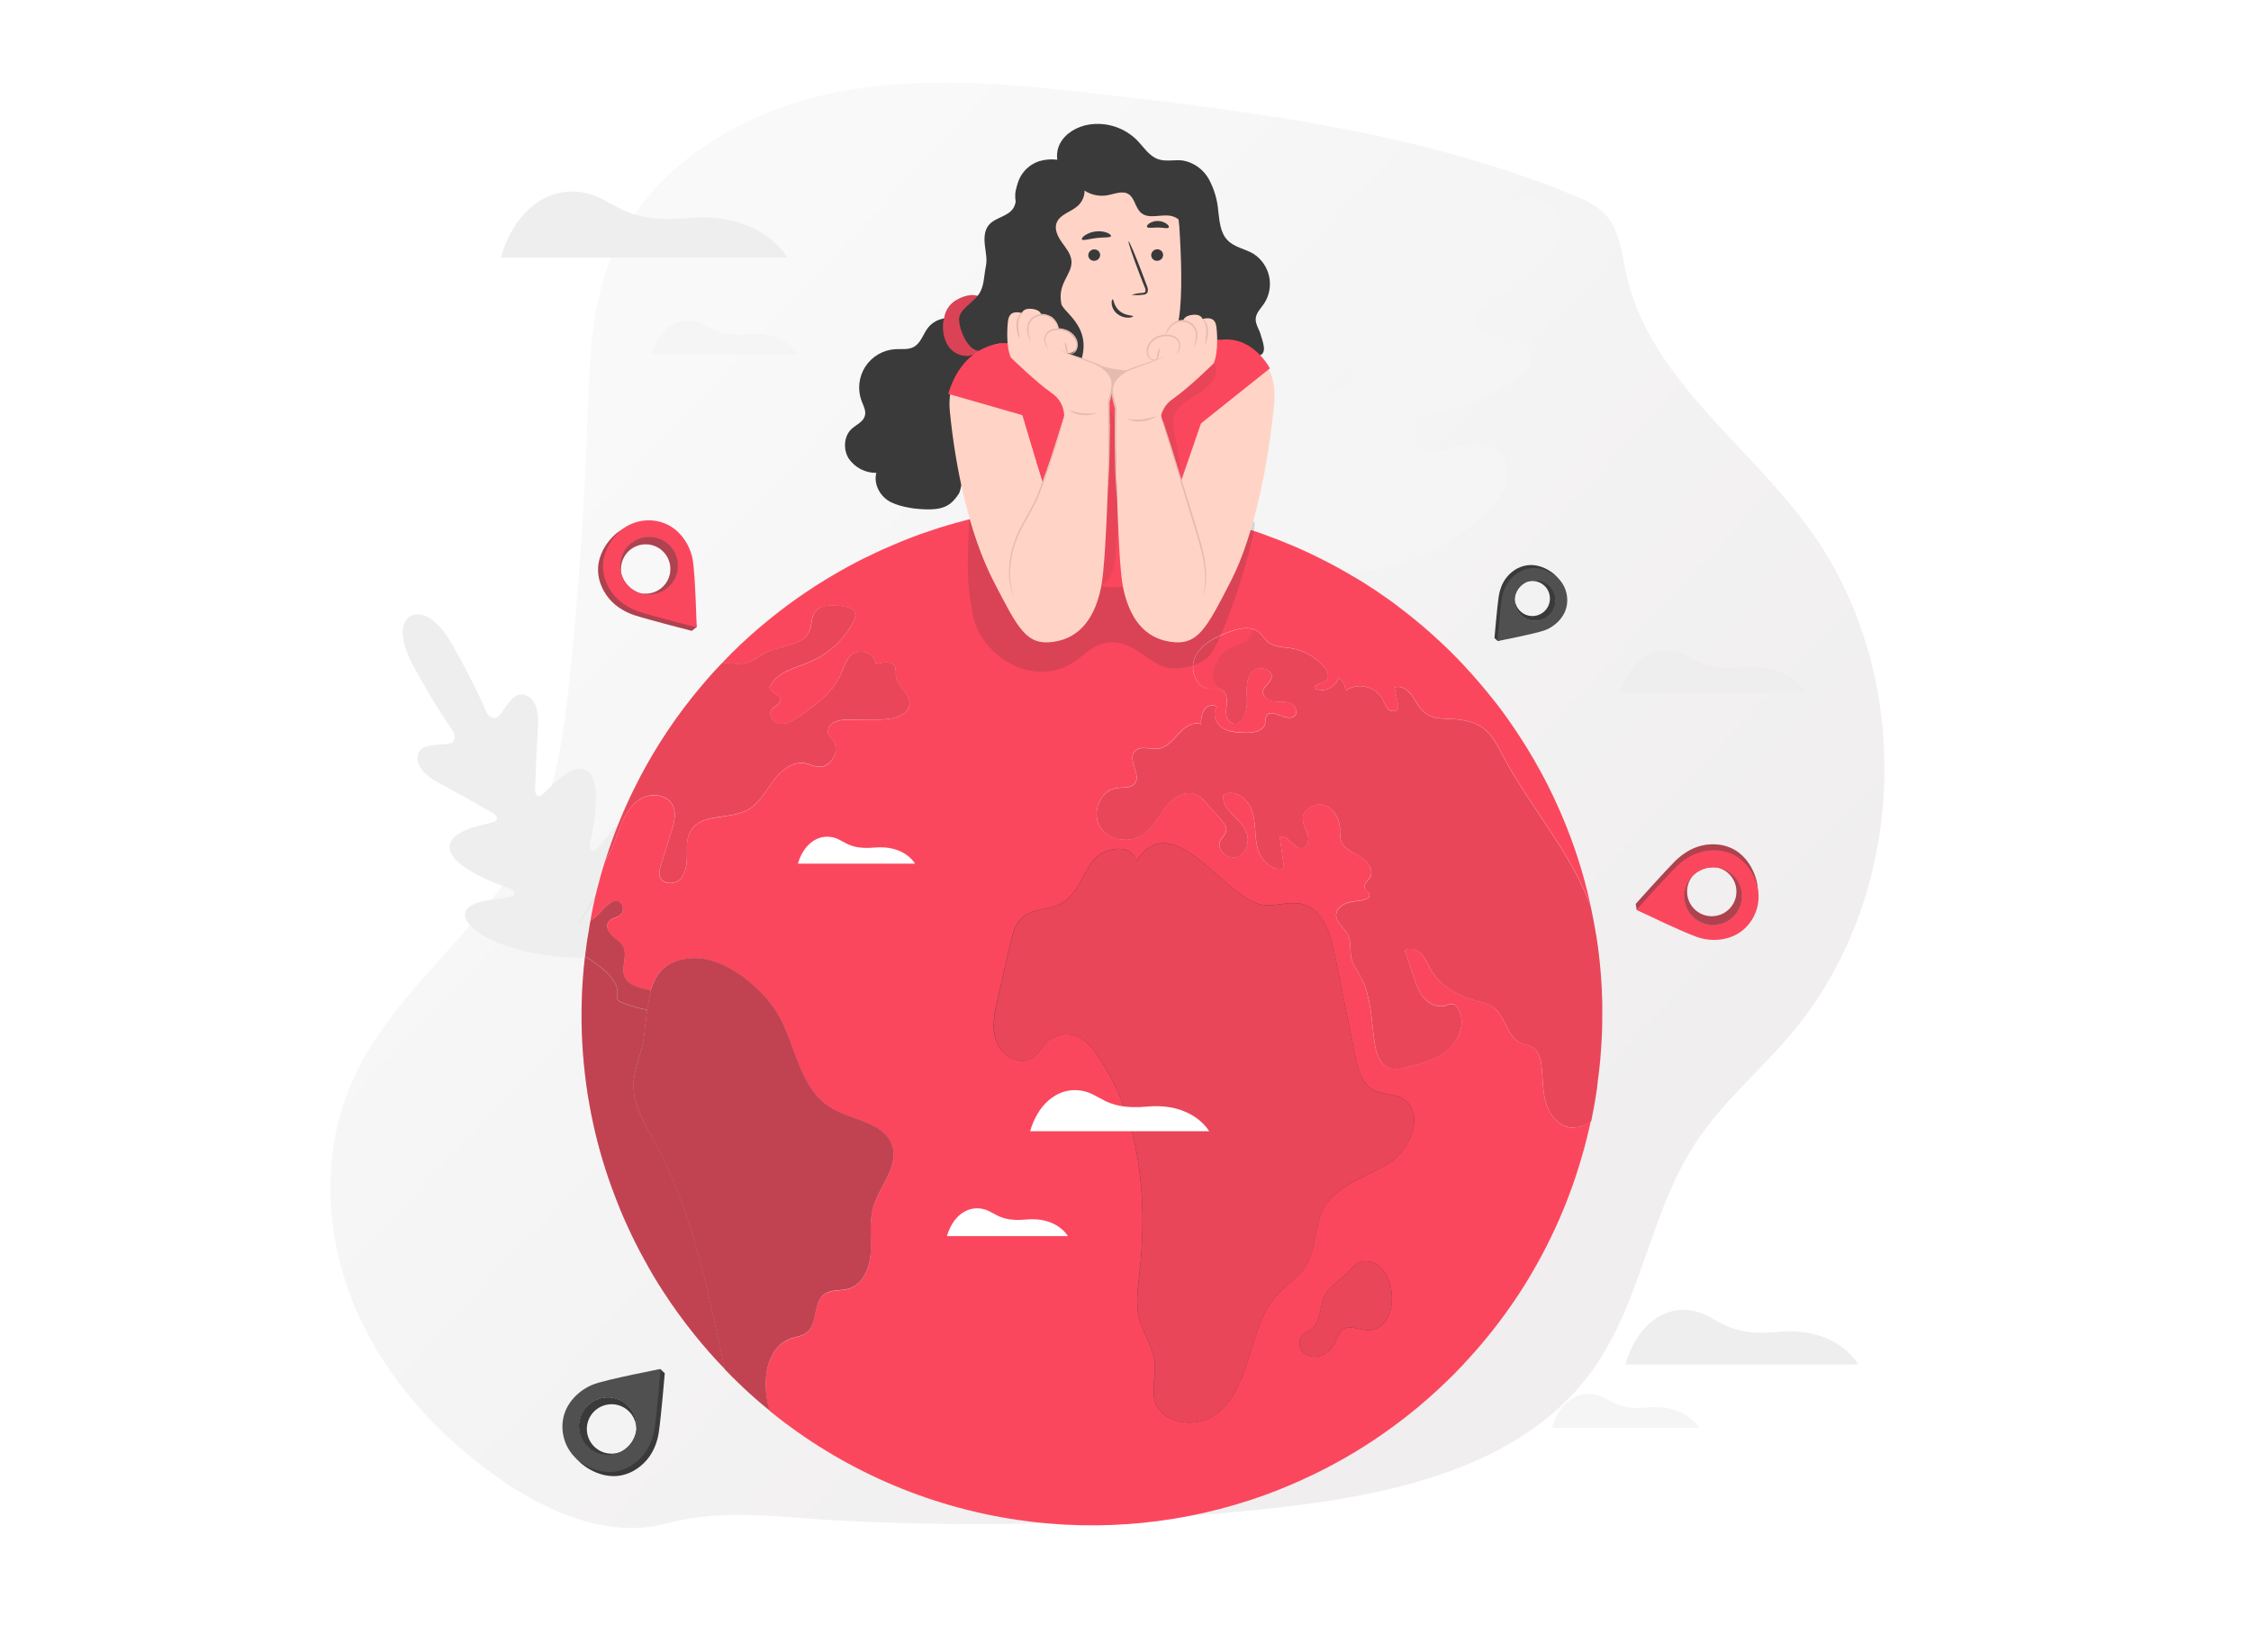 <svg width="218" height="160" viewBox="0 0 218 160" fill="none" xmlns="http://www.w3.org/2000/svg">
<mask id="mask0" mask-type="alpha" maskUnits="userSpaceOnUse" x="0" y="0" width="218" height="160">
<rect width="218" height="160" fill="#C4C4C4"/>
</mask>
<g mask="url(#mask0)">
<g filter="url(#filter0_dd)">
<path d="M175.506 102.089C172.469 105.703 168.779 108.771 166.19 112.729C163.153 117.363 161.814 122.898 159.744 128.055C158.865 130.346 157.724 132.527 156.344 134.555C155.64 135.552 154.858 136.492 154.005 137.365C146.959 144.611 135.744 146.932 125.452 148.057C111.648 149.564 97.747 149.984 83.878 149.315C77.791 149.024 72.24 148.031 66.487 149.573C60.872 151.076 54.855 148.371 50.325 145.195C44.287 140.964 39.142 135.264 36.307 128.447C33.473 121.631 33.096 113.658 36.041 106.886C40.081 97.588 49.603 91.626 53.855 82.424C55.983 77.816 56.649 72.679 57.177 67.623C58.027 59.428 58.593 51.204 58.875 42.953C59.061 37.453 59.148 31.798 61.275 26.728C64.754 18.401 73.293 13.072 82.087 11.129C90.881 9.185 100.023 10.129 108.971 11.158C124.266 12.91 139.736 14.958 154.005 20.755L154.338 20.888C155.472 21.353 156.628 21.862 157.46 22.759C158.877 24.279 159.06 26.537 159.503 28.57C159.576 28.899 159.654 29.221 159.744 29.544C162.303 38.929 171.286 45.132 177.103 53.052C187.547 67.243 186.857 88.598 175.506 102.089Z" fill="url(#paint0_linear)"/>
</g>
<path d="M39.788 59.665C39.788 59.665 37.82 60.461 40.104 64.643C42.388 68.825 43.929 70.881 43.929 70.881C43.929 70.881 44.337 71.854 43.512 72.028C42.688 72.201 40.859 71.958 40.518 72.975C40.176 73.992 40.95 75.006 42.52 75.837C44.09 76.668 47.46 78.607 47.767 78.784C48.073 78.961 48.37 79.416 47.83 79.618C47.29 79.82 43.199 80.36 43.569 82.284C43.938 84.207 48.689 85.803 49.207 85.986C49.725 86.169 49.839 86.384 49.817 86.665C49.795 86.946 48.389 86.996 47.233 87.195C46.077 87.394 44.769 87.827 45.076 88.923C45.382 90.019 48.234 92.256 55.022 92.742L58.181 92.764L59.833 90.051C62.992 84.031 62.616 80.427 61.848 79.59C61.081 78.752 60.026 79.63 59.242 80.509C58.459 81.387 57.685 82.537 57.426 82.404C57.167 82.271 57.056 82.063 57.173 81.526C57.29 80.989 58.437 76.115 57.015 74.782C55.594 73.449 52.96 76.639 52.495 76.993C52.031 77.347 51.813 76.845 51.822 76.497C51.832 76.15 51.968 72.255 52.094 70.496C52.221 68.736 51.813 67.542 50.726 67.283C49.64 67.024 48.916 68.714 48.332 69.321C47.748 69.927 47.138 69.065 47.138 69.065C47.138 69.065 46.2 66.671 43.853 62.533C41.506 58.395 39.747 59.69 39.747 59.69" fill="#EEEEEE"/>
<path d="M56.02 89.419C56.06 89.329 56.11 89.243 56.168 89.163C56.282 88.99 56.427 88.759 56.604 88.484C56.97 87.912 57.469 87.12 58 86.229C58.531 85.338 58.989 84.52 59.317 83.926C59.475 83.639 59.608 83.402 59.709 83.222C59.752 83.132 59.802 83.047 59.861 82.966C59.828 83.06 59.788 83.151 59.74 83.238C59.658 83.408 59.535 83.655 59.38 83.958C59.065 84.561 58.616 85.386 58.085 86.279C57.555 87.173 57.043 87.96 56.661 88.522C56.471 88.803 56.313 89.031 56.203 89.185C56.147 89.268 56.086 89.346 56.02 89.419Z" fill="#E0E0E0"/>
<path d="M124.859 54.042C119.875 49.693 119.405 42.57 120.295 36.306C120.444 35.261 120.447 34.143 121.047 33.274C121.647 32.405 122.876 31.903 123.77 32.446C124.509 32.898 124.749 33.843 125.106 34.639C125.582 35.701 126.348 36.608 127.317 37.254C127.949 37.671 128.751 37.974 129.449 37.68C130.397 37.279 130.649 36.041 130.757 34.995C130.953 33.05 131.149 31.104 131.347 29.158C131.455 28.113 131.565 27.048 131.998 26.091C132.431 25.134 133.246 24.294 134.266 24.123C135.286 23.953 136.455 24.657 136.556 25.703C136.547 26.138 136.51 26.573 136.445 27.004C136.426 27.443 136.578 27.952 136.976 28.106C137.374 28.261 137.829 28.024 138.173 27.753C139.364 26.805 140.242 25.542 141.07 24.259C141.897 22.977 142.709 21.672 143.811 20.63C144.914 19.587 146.364 18.82 147.867 18.896C149.371 18.972 150.862 20.068 151.083 21.574C151.304 23.081 150.283 24.487 149.222 25.576C147.646 27.196 145.844 28.579 143.871 29.683C143.494 29.84 143.178 30.115 142.968 30.466C142.652 31.139 143.249 31.9 143.916 32.203C144.667 32.544 145.52 32.557 146.323 32.74C147.125 32.923 147.968 33.372 148.192 34.177C148.508 35.292 147.494 36.313 146.537 36.951C144.621 38.227 142.499 39.166 140.264 39.724C139.465 39.923 138.631 40.081 137.955 40.555C137.279 41.029 136.802 41.922 137.096 42.699C137.39 43.476 138.325 43.814 139.146 43.751C139.967 43.688 140.725 43.331 141.531 43.12C143.022 42.734 144.863 43.031 145.637 44.383C146.152 45.264 146.082 46.404 145.675 47.343C145.221 48.261 144.589 49.079 143.815 49.749C141.247 52.233 138.066 53.992 134.598 54.848C131.145 55.644 128.031 55.621 124.853 54.058" fill="#F5F5F5"/>
<path d="M156.877 67.157H174.96C174.96 67.157 173.359 64.248 168.706 64.671C164.262 65.075 164.034 63.24 161.776 63.013C159.518 62.785 157.632 64.519 156.877 67.157Z" fill="#EEEEEE"/>
<path d="M48.5 24.945H76.249C76.249 24.945 73.794 20.475 66.637 21.126C59.817 21.758 59.47 18.915 56.002 18.58C52.534 18.245 49.656 20.892 48.5 24.945Z" fill="#EEEEEE"/>
<path d="M157.42 132.168H179.963C179.963 132.168 177.97 128.451 172.168 129.01C166.624 129.525 166.343 127.181 163.526 126.893C160.708 126.606 158.358 128.801 157.42 132.168Z" fill="#EEEEEE"/>
<path d="M63.065 34.329H77.3C77.3 34.329 76.037 32.039 72.376 32.374C68.876 32.69 68.7 31.246 66.921 31.069C65.143 30.892 63.658 32.254 63.065 34.329Z" fill="#F5F5F5"/>
<path d="M150.303 138.287H164.536C164.536 138.287 163.272 135.997 159.611 136.328C156.115 136.644 155.935 135.201 154.156 135.024C152.378 134.847 150.893 136.211 150.303 138.287Z" fill="#F5F5F5"/>
<path d="M88.5 47.479C88.289 47.642 88.046 47.759 87.786 47.823C87.544 47.936 87.282 47.999 87.016 48.009C87.227 47.847 87.471 47.731 87.73 47.668C87.971 47.554 88.233 47.489 88.5 47.479Z" fill="#FB475D"/>
<path d="M91.52 46.556C91.297 46.704 91.047 46.805 90.784 46.853C90.537 46.954 90.271 47.003 90.004 46.995C90.473 46.744 90.989 46.594 91.52 46.556Z" fill="#FB475D"/>
<path d="M94.587 45.811C94.104 46.034 93.58 46.153 93.049 46.161C93.278 46.024 93.535 45.937 93.801 45.906C94.053 45.82 94.321 45.788 94.587 45.811Z" fill="#FB475D"/>
<path d="M97.696 45.249C97.201 45.443 96.67 45.532 96.139 45.508C96.376 45.386 96.637 45.314 96.903 45.296C97.162 45.228 97.431 45.212 97.696 45.249Z" fill="#FB475D"/>
<path d="M100.831 44.873C100.322 45.037 99.784 45.093 99.252 45.037C99.497 44.93 99.761 44.874 100.029 44.873C100.293 44.816 100.567 44.816 100.831 44.873Z" fill="#FF725E"/>
<path d="M103.986 44.677C103.735 44.772 103.467 44.813 103.199 44.797C102.934 44.834 102.665 44.819 102.406 44.753C102.657 44.658 102.925 44.617 103.193 44.633C103.457 44.595 103.727 44.611 103.986 44.677Z" fill="#FF725E"/>
<path d="M107.14 44.668C106.884 44.745 106.616 44.77 106.35 44.74C106.084 44.762 105.815 44.731 105.561 44.649C106.083 44.545 106.62 44.552 107.14 44.668Z" fill="#FF725E"/>
<path d="M110.296 44.844C109.768 44.916 109.23 44.878 108.717 44.734C108.977 44.672 109.246 44.662 109.51 44.706C109.779 44.697 110.046 44.744 110.296 44.844Z" fill="#FF725E"/>
<path d="M113.436 45.198C113.172 45.244 112.901 45.238 112.64 45.179C112.373 45.171 112.111 45.108 111.869 44.996C112.404 44.952 112.942 45.02 113.448 45.198H113.436Z" fill="#FB475D"/>
<path d="M116.542 45.738C116.01 45.749 115.48 45.649 114.988 45.445C115.254 45.413 115.524 45.435 115.781 45.511C116.048 45.535 116.306 45.612 116.542 45.738Z" fill="#FB475D"/>
<path d="M119.62 46.462C119.088 46.444 118.565 46.313 118.088 46.076C118.62 46.098 119.141 46.229 119.62 46.462Z" fill="#FB475D"/>
<path d="M155.121 100.484C155.15 99.919 155.165 99.36 155.168 98.797C155.172 98.235 155.168 97.616 155.168 97.029C155.168 97.616 155.184 98.207 155.168 98.797C155.153 99.388 155.15 99.919 155.121 100.484Z" fill="#3A3A3A"/>
<path d="M149.683 106.71C149.367 105.554 149.424 104.341 149.273 103.156C149.19 102.525 148.998 101.827 148.464 101.473C148.11 101.239 147.658 101.198 147.273 101.018C145.886 100.386 145.785 98.295 144.506 97.471C144.088 97.242 143.637 97.078 143.17 96.984C141.366 96.501 139.56 95.594 138.615 93.987C138.299 93.466 138.097 92.875 137.687 92.43C137.276 91.984 136.565 91.713 136.05 92.035C136.328 92.865 136.594 93.693 136.862 94.514C137.112 95.263 137.361 96.034 137.87 96.627C138.378 97.221 139.209 97.629 139.961 97.404C140.199 97.287 140.464 97.235 140.728 97.256C140.911 97.323 141.063 97.454 141.155 97.626C141.995 98.889 141.404 100.664 140.264 101.656C139.124 102.648 137.608 103.017 136.158 103.368C135.643 103.537 135.091 103.564 134.563 103.444C133.631 103.128 133.271 102.01 133.126 101.031C132.81 98.867 132.81 96.571 131.793 94.634C131.461 94.025 131.022 93.447 130.867 92.768C130.706 92.035 130.886 91.229 130.551 90.556C130.216 89.884 129.345 89.347 129.395 88.563C129.433 88.017 129.951 87.616 130.482 87.442C131.012 87.268 131.578 87.284 132.121 87.148C132.333 87.091 132.579 86.978 132.62 86.763C132.664 86.447 132.235 86.242 132.162 85.923C132.09 85.604 132.478 85.291 132.677 84.975C133.107 84.261 132.427 83.38 131.704 82.96C130.981 82.54 130.103 82.183 129.853 81.381C129.775 81.005 129.745 80.621 129.765 80.237C129.724 79.274 129.165 78.269 128.242 77.976C127.32 77.682 126.139 78.377 126.158 79.343C126.158 79.874 126.502 80.335 126.644 80.844C126.786 81.352 126.625 82.06 126.107 82.142C125.257 82.271 124.692 80.673 123.937 81.084C124.076 82.079 124.212 83.07 124.351 84.069C123.204 84.457 122.067 83.288 121.773 82.107C121.48 80.926 121.644 79.662 121.255 78.516C120.867 77.369 119.521 76.352 118.482 76.978C118.239 78.348 119.976 79.17 120.62 80.398C121.085 81.289 120.81 82.584 119.878 82.973C118.946 83.361 117.724 82.275 118.185 81.393C118.349 81.077 118.659 80.853 118.741 80.509C118.836 80.079 118.52 79.678 118.229 79.353C117.774 78.835 117.316 78.326 116.862 77.818C116.587 77.468 116.244 77.176 115.854 76.962C114.831 76.497 113.643 77.208 112.935 78.08C112.228 78.952 111.751 80.035 110.854 80.721C109.562 81.719 107.424 81.482 106.545 80.111C105.667 78.74 106.545 76.545 108.153 76.32C108.766 76.242 109.505 76.365 109.891 75.891C110.566 75.047 109.186 73.648 109.856 72.795C110.371 72.142 111.407 72.625 112.231 72.499C113.055 72.372 113.602 71.646 114.167 71.033C114.733 70.42 115.538 69.848 116.318 70.142C116.278 69.659 116.378 69.174 116.606 68.746C116.877 68.342 117.509 68.149 117.853 68.484C117.367 69.078 117.708 70.063 118.349 70.474C118.991 70.884 119.809 70.938 120.579 70.963C121.35 70.989 122.342 70.84 122.516 70.088C122.572 69.845 122.516 69.567 122.645 69.349C123.109 68.493 124.6 69.981 125.349 69.349C125.775 69.034 125.463 68.291 124.964 68.086C124.465 67.88 123.909 67.994 123.384 67.934C122.86 67.874 122.253 67.511 122.307 66.987C122.361 66.462 122.993 66.178 123.128 65.676C123.356 64.823 121.915 64.384 121.296 65.016C120.677 65.647 120.722 66.639 120.75 67.52C120.778 68.402 120.722 69.416 119.998 69.94C119.667 70.313 118.994 69.994 118.826 69.526C118.659 69.059 118.779 68.541 118.811 68.045C118.842 67.549 118.706 66.955 118.245 66.756C117.929 66.614 117.547 66.725 117.2 66.721C115.829 66.69 115.143 64.826 115.756 63.588C116.369 62.35 117.702 61.693 118.984 61.219C119.932 60.865 121.059 60.587 121.849 61.181C122.219 61.465 122.443 61.892 122.797 62.182C123.428 62.685 124.284 62.659 125.065 62.786C126.297 63.007 127.415 63.648 128.23 64.599C128.545 64.965 128.779 65.546 128.454 65.881C128.129 66.216 127.244 66.197 127.323 66.696C127.542 66.792 127.778 66.841 128.017 66.84C128.256 66.838 128.492 66.786 128.709 66.687C128.927 66.588 129.121 66.444 129.278 66.265C129.436 66.086 129.555 65.876 129.626 65.647C129.835 65.783 130.005 65.971 130.119 66.192C130.232 66.414 130.286 66.662 130.273 66.911C130.562 66.71 130.89 66.572 131.235 66.505C131.58 66.439 131.936 66.445 132.278 66.523C132.621 66.602 132.944 66.751 133.226 66.961C133.508 67.172 133.742 67.438 133.915 67.745C134.041 68.099 134.228 68.428 134.468 68.718C134.749 68.964 135.305 68.942 135.397 68.582C135.423 68.466 135.423 68.347 135.397 68.231C135.286 67.678 135.169 67.132 135.059 66.585C135.832 66.304 136.597 67.031 136.992 67.751C138.454 70.436 139.958 69.169 142.453 69.934C144.143 70.445 144.743 71.665 145.523 73.143C147.918 77.695 151.376 81.643 153.47 86.34C153.681 86.83 153.881 87.325 154.071 87.824C154.042 87.701 154.02 87.581 153.988 87.458C153.333 84.51 152.4 81.63 151.202 78.857C150.948 78.269 150.684 77.686 150.413 77.107C150.242 76.75 150.065 76.387 149.889 76.036C149.661 75.575 149.418 75.13 149.175 74.684C148.982 74.324 148.786 73.97 148.584 73.626C148.445 73.383 148.3 73.143 148.151 72.9C148.003 72.656 147.835 72.356 147.652 72.085L147.112 71.238C147.058 71.148 146.999 71.06 146.935 70.976C146.749 70.682 146.547 70.392 146.344 70.101C146.332 70.067 146.311 70.037 146.284 70.013C146.234 69.934 146.174 69.855 146.114 69.776C145.953 69.529 145.773 69.289 145.602 69.052C145.318 68.664 145.027 68.275 144.724 67.9C144.481 67.584 144.225 67.268 143.963 66.952C143.701 66.636 143.505 66.396 143.268 66.124C143.031 65.853 142.807 65.591 142.57 65.328C142.282 65.013 141.992 64.697 141.689 64.362C140.858 63.474 139.996 62.621 139.099 61.813C138.877 61.608 138.66 61.408 138.435 61.213C138.211 61.017 137.98 60.815 137.753 60.622C137.526 60.429 137.298 60.233 137.061 60.047C136.824 59.861 136.597 59.665 136.363 59.482C136.129 59.298 135.987 59.182 135.795 59.043C135.701 58.963 135.603 58.888 135.501 58.818C135.097 58.502 134.683 58.187 134.266 57.912C134.057 57.763 133.849 57.615 133.634 57.473C133.369 57.283 133.094 57.103 132.819 56.929C132.781 56.898 132.74 56.87 132.696 56.847C132.45 56.686 132.206 56.532 131.951 56.367C131.597 56.153 131.24 55.934 130.883 55.736C130.475 55.495 130.068 55.255 129.648 55.028C129.228 54.801 128.726 54.523 128.255 54.289C127.784 54.055 127.307 53.812 126.824 53.584C126.341 53.357 125.857 53.145 125.368 52.931C124.401 52.514 123.413 52.125 122.415 51.768L122.361 51.746C121.979 51.61 121.593 51.478 121.208 51.358C121.184 51.345 121.159 51.335 121.132 51.329C120.968 51.276 120.794 51.219 120.62 51.168C119.9 50.938 119.174 50.732 118.435 50.536C118.346 50.509 118.257 50.486 118.166 50.467C117.955 50.404 117.74 50.356 117.519 50.303C117.032 50.183 116.539 50.072 116.044 49.971C115.548 49.87 115.004 49.756 114.483 49.655C113.962 49.554 113.387 49.466 112.838 49.387C111.382 49.176 109.933 49.032 108.488 48.954C108.144 48.929 107.809 48.913 107.468 48.903C107.127 48.894 106.76 48.878 106.407 48.875C106.053 48.872 105.696 48.875 105.348 48.875C105.001 48.875 104.641 48.875 104.284 48.894C103.984 48.894 103.674 48.894 103.371 48.929C102.621 48.964 101.879 49.015 101.144 49.08C100.8 49.109 100.456 49.147 100.108 49.191C99.761 49.235 99.416 49.273 99.078 49.32C98.507 49.396 97.948 49.488 97.389 49.583L96.024 49.835H95.992C95.528 49.927 95.08 50.028 94.622 50.135H94.549C94.129 50.233 93.712 50.337 93.301 50.451C92.783 50.581 92.272 50.729 91.769 50.877C91.34 51.004 90.916 51.133 90.506 51.272C90.095 51.411 89.609 51.569 89.167 51.727L89.119 51.743C88.693 51.895 88.266 52.059 87.856 52.223C87.445 52.387 86.993 52.564 86.561 52.754C86.156 52.924 85.762 53.095 85.364 53.275C85.212 53.341 85.067 53.414 84.912 53.487C84.492 53.679 84.081 53.881 83.648 54.09C83.137 54.339 82.641 54.608 82.145 54.876C81.706 55.113 81.276 55.36 80.853 55.606C78.4 57.032 76.074 58.667 73.901 60.492C73.136 61.124 72.41 61.781 71.69 62.451C71.087 63.029 70.496 63.613 69.924 64.226C69.412 64.757 68.913 65.303 68.43 65.859C68.913 65.303 69.412 64.757 69.924 64.226C70.05 64.226 70.177 64.226 70.3 64.226C71.004 64.273 71.737 64.403 72.41 64.191C73.042 63.989 73.516 63.528 74.097 63.244C75.581 62.479 77.814 62.612 78.411 61.061C78.614 60.537 78.553 59.927 78.828 59.438C79.346 58.525 80.66 58.572 81.696 58.739C82.139 58.803 82.644 58.938 82.792 59.371C82.828 59.524 82.83 59.682 82.799 59.835C82.769 59.989 82.706 60.134 82.616 60.262C81.706 61.987 80.23 63.347 78.437 64.112C76.971 64.744 75.123 65.12 74.529 66.598C74.64 67.145 75.591 67.23 75.588 67.795C75.588 68.237 74.991 68.38 74.732 68.743C74.356 69.264 74.931 70.05 75.578 70.114C76.226 70.177 76.826 69.798 77.363 69.422C78.961 68.316 80.641 67.123 81.422 65.338C81.737 64.602 81.959 63.714 82.65 63.294C82.861 63.187 83.094 63.13 83.33 63.129C83.566 63.127 83.799 63.179 84.012 63.283C84.224 63.386 84.41 63.538 84.554 63.725C84.698 63.912 84.797 64.13 84.842 64.362C85.506 64.109 86.494 63.992 86.719 64.678C86.755 64.924 86.764 65.174 86.747 65.423C86.804 66.443 88.093 67.088 88.09 68.108C88.09 69.283 86.51 69.665 85.338 69.687C84.271 69.687 83.203 69.709 82.132 69.728C81.667 69.695 81.2 69.774 80.771 69.959C80.559 70.059 80.388 70.228 80.285 70.439C80.183 70.65 80.156 70.89 80.209 71.118C80.335 71.347 80.49 71.56 80.67 71.75C81.412 72.742 80.439 74.425 79.21 74.277C78.79 74.229 78.402 74.018 77.988 73.942C76.756 73.708 75.616 74.656 74.867 75.663C74.119 76.671 73.5 77.852 72.404 78.453C70.635 79.422 67.925 78.746 66.885 80.477C66.469 81.175 66.51 82.034 66.519 82.849C66.528 83.664 66.453 84.549 65.887 85.139C65.322 85.73 64.125 85.689 63.888 84.912C63.82 84.564 63.856 84.204 63.992 83.876C64.342 82.758 64.688 81.639 65.031 80.518C65.287 79.684 65.54 78.749 65.139 77.991C64.573 76.914 62.981 76.778 61.955 77.429C60.928 78.08 60.376 79.249 59.955 80.379C59.639 81.219 59.248 82.413 58.626 83.333C58.31 84.28 58.051 85.228 57.807 86.194C57.564 87.161 57.349 88.178 57.176 89.192C57.331 89.096 57.481 88.99 57.624 88.876C58.183 88.443 59.475 86.457 60.208 87.628C60.296 87.781 60.332 87.959 60.309 88.135C60.286 88.31 60.206 88.473 60.082 88.598C59.766 88.914 59.207 88.914 58.945 89.255C58.629 89.669 58.897 90.278 59.261 90.632C59.624 90.986 60.12 91.264 60.353 91.722C60.799 92.616 60.082 93.769 60.511 94.678C60.881 95.459 61.879 95.651 62.722 95.866L63.01 95.958C63.496 94.287 64.494 93.017 66.892 92.828C70.202 92.562 74.03 95.828 75.487 98.513C77.107 101.508 77.508 105.462 80.392 107.269C82.458 108.558 85.645 108.662 86.393 110.977C87.072 113.052 85.086 114.986 84.52 117.092C84.154 118.488 84.413 119.964 84.318 121.394C84.223 122.825 83.554 124.433 82.173 124.84C81.409 125.062 80.509 124.891 79.849 125.349C78.677 126.177 79.217 128.312 78.061 129.139C77.647 129.427 77.113 129.477 76.652 129.638C74.166 130.472 73.737 133.887 74.469 136.404C74.498 136.496 74.526 136.578 74.552 136.67C81.48 142.301 89.806 145.951 98.642 147.229C106.646 148.398 114.814 147.576 122.424 144.835C124.025 144.256 125.595 143.595 127.127 142.854C129.49 141.721 131.756 140.398 133.906 138.9C135.393 137.868 136.821 136.754 138.183 135.561C139.13 134.733 140.056 133.862 140.946 132.965C141.398 132.5 141.847 132.036 142.273 131.549C145.454 128.072 148.114 124.151 150.17 119.91C151.427 117.333 152.452 114.649 153.234 111.89C153.549 110.81 153.818 109.714 154.058 108.602C153.765 108.833 153.429 109.004 153.07 109.105C152.71 109.207 152.334 109.236 151.964 109.193C150.823 108.984 149.999 107.86 149.683 106.71Z" fill="#FB475D"/>
<path d="M123.635 125.488C122.141 127.159 121.585 129.439 120.928 131.581C120.271 133.722 119.348 135.971 117.453 137.172C115.558 138.372 112.478 137.838 111.844 135.687C111.496 134.522 111.941 133.268 111.844 132.055C111.708 130.475 110.662 129.12 110.296 127.579C109.98 126.262 110.182 124.888 110.334 123.542C111.174 116.201 110.495 108.311 106.291 102.234C105.776 101.485 105.172 100.743 104.339 100.389C103.837 100.184 103.286 100.129 102.754 100.231C102.221 100.332 101.729 100.586 101.338 100.961C100.864 101.432 100.558 102.076 100.005 102.452C98.801 103.27 97.045 102.307 96.515 100.951C95.984 99.596 96.306 98.074 96.632 96.656C97.04 94.895 97.445 93.136 97.847 91.378C98.059 90.459 98.309 89.482 99.022 88.851C100.036 87.969 101.6 88.15 102.778 87.505C104.323 86.665 104.797 84.7 105.893 83.323C106.989 81.946 109.835 81.709 109.999 83.459C113.808 77.653 118.9 87.837 122.826 87.695C123.966 87.65 125.126 87.275 126.222 87.594C128.155 88.156 128.859 90.477 129.26 92.452C129.924 95.728 130.588 99.004 131.253 102.278C131.506 103.526 131.863 104.925 132.975 105.55C133.825 106.031 134.908 105.914 135.767 106.375C138.041 107.597 136.715 111.258 134.542 112.651C132.368 114.044 129.494 114.711 128.231 116.96C127.283 118.656 127.526 120.838 126.525 122.506C125.814 123.697 124.563 124.442 123.635 125.488Z" fill="#3A3A3A"/>
<path d="M132.45 128.836C131.644 128.836 130.769 128.309 130.096 128.748C129.702 129.004 129.55 129.493 129.348 129.916C129.083 130.519 128.608 131.004 128.012 131.281C127.712 131.413 127.381 131.455 127.058 131.402C126.735 131.349 126.434 131.204 126.192 130.984C125.964 130.751 125.836 130.438 125.836 130.112C125.836 129.786 125.964 129.473 126.192 129.241C126.438 129.074 126.692 128.922 126.954 128.783C128.141 127.945 127.69 126.006 128.656 124.945C129.228 124.313 130.068 123.722 130.684 123.097C131.158 122.614 131.366 122.206 132.115 122.168C135.39 122.001 135.874 128.865 132.45 128.836Z" fill="#3A3A3A"/>
<path d="M61.355 104.998C61.403 103.573 62.069 102.24 62.303 100.828C62.461 99.852 62.54 98.813 62.666 97.828C61.834 97.67 61.018 97.433 60.231 97.12C60.06 97.073 59.91 96.968 59.808 96.823C59.747 96.652 59.738 96.466 59.782 96.29C59.88 95.181 58.923 94.299 58.051 93.611C57.618 93.247 57.148 92.93 56.649 92.663C56.649 92.78 56.617 92.888 56.608 93.004C56.028 98.337 56.321 103.728 57.477 108.965C57.992 111.295 58.681 113.583 59.539 115.81C59.89 116.758 60.291 117.721 60.717 118.653C61.245 119.812 61.807 120.952 62.429 122.061C63.001 123.125 63.623 124.171 64.293 125.185C65.204 126.589 66.186 127.944 67.237 129.247C68.168 130.409 69.152 131.526 70.19 132.598C68.557 125.043 67.101 117.361 63.415 110.601C62.436 108.839 61.292 107.013 61.355 104.998Z" fill="#FB475D"/>
<path d="M56.971 90.329C56.924 90.623 56.87 90.913 56.826 91.207C56.791 91.447 56.766 91.687 56.734 91.927C56.766 91.687 56.791 91.447 56.826 91.207C56.87 90.92 56.924 90.645 56.971 90.329Z" fill="#3A3A3A"/>
<g opacity="0.6">
<path opacity="0.6" d="M72.639 134.983C73.011 135.321 73.387 135.653 73.773 135.978C74.038 136.205 74.306 136.426 74.584 136.648C74.306 136.426 74.038 136.205 73.773 135.978C73.381 135.653 73.005 135.321 72.639 134.983Z" fill="#3A3A3A"/>
</g>
<path d="M134.548 112.657C136.721 111.265 138.048 107.604 135.773 106.381C134.914 105.92 133.831 106.037 132.981 105.557C131.869 104.925 131.512 103.532 131.26 102.284C130.596 99.008 129.932 95.732 129.266 92.458C128.865 90.484 128.161 88.162 126.228 87.6C125.132 87.284 123.973 87.657 122.832 87.701C118.906 87.843 113.814 77.66 110.005 83.465C109.844 81.715 107.001 81.952 105.899 83.329C104.796 84.707 104.319 86.671 102.784 87.511C101.606 88.143 100.043 87.976 99.029 88.857C98.315 89.489 98.081 90.459 97.854 91.384C97.449 93.142 97.044 94.902 96.638 96.662C96.322 98.08 96.006 99.6 96.521 100.958C97.036 102.316 98.808 103.276 100.011 102.458C100.564 102.082 100.87 101.438 101.344 100.967C101.735 100.592 102.227 100.339 102.76 100.237C103.292 100.136 103.843 100.191 104.345 100.396C105.179 100.749 105.782 101.492 106.297 102.24C110.501 108.317 111.18 116.208 110.34 123.549C110.188 124.894 109.989 126.268 110.302 127.585C110.668 129.127 111.714 130.482 111.85 132.061C111.954 133.274 111.509 134.528 111.85 135.694C112.481 137.845 115.567 138.378 117.459 137.178C119.351 135.978 120.274 133.732 120.934 131.587C121.594 129.443 122.147 127.165 123.641 125.494C124.57 124.458 125.82 123.703 126.537 122.512C127.539 120.845 127.289 118.662 128.243 116.966C129.494 114.711 132.359 114.047 134.548 112.657Z" fill="#FB475D"/>
<g opacity="0.6">
<path opacity="0.6" d="M57.161 89.186C57.142 89.277 57.12 89.359 57.107 89.454C57.053 89.742 57.012 90.038 56.965 90.335C57.012 90.038 57.053 89.742 57.107 89.454C57.126 89.359 57.161 89.277 57.161 89.186Z" fill="#3A3A3A"/>
</g>
<g opacity="0.6">
<path opacity="0.6" d="M56.734 91.934C56.703 92.171 56.668 92.414 56.643 92.651C56.668 92.414 56.703 92.171 56.734 91.934Z" fill="#3A3A3A"/>
</g>
<path d="M63.02 95.945L62.733 95.853C61.886 95.639 60.888 95.446 60.522 94.666C60.092 93.756 60.809 92.603 60.364 91.709C60.13 91.242 59.647 90.983 59.271 90.62C58.895 90.256 58.62 89.656 58.955 89.242C59.218 88.895 59.77 88.895 60.092 88.585C60.217 88.46 60.297 88.297 60.32 88.122C60.342 87.946 60.305 87.768 60.216 87.616C59.486 86.444 58.194 88.431 57.635 88.863C57.492 88.978 57.342 89.083 57.186 89.179C57.167 89.271 57.145 89.353 57.133 89.448C57.079 89.735 57.038 90.032 56.991 90.329C56.943 90.626 56.889 90.913 56.845 91.207C56.811 91.447 56.785 91.687 56.754 91.927C56.722 92.167 56.687 92.407 56.662 92.644C57.161 92.911 57.631 93.228 58.065 93.592C58.936 94.281 59.893 95.171 59.795 96.27C59.751 96.447 59.76 96.633 59.821 96.804C59.923 96.949 60.073 97.054 60.244 97.101C61.032 97.414 61.847 97.651 62.679 97.809" fill="#FB475D"/>
<path d="M62.659 97.828C62.533 98.813 62.454 99.852 62.296 100.828C62.068 102.24 61.402 103.573 61.348 104.998C61.285 107.013 62.428 108.839 63.398 110.608C67.084 117.367 68.54 125.049 70.174 132.604C70.612 133.072 71.061 133.517 71.519 133.953C71.879 134.305 72.245 134.648 72.615 134.983C72.988 135.321 73.364 135.653 73.749 135.978C74.014 136.205 74.283 136.426 74.561 136.647C74.536 136.556 74.507 136.474 74.479 136.382C73.746 133.855 74.163 130.45 76.661 129.616C77.135 129.455 77.656 129.405 78.07 129.117C79.239 128.29 78.686 126.154 79.858 125.327C80.518 124.869 81.418 125.039 82.183 124.818C83.563 124.411 84.22 122.813 84.327 121.372C84.435 119.932 84.163 118.466 84.529 117.07C85.095 114.963 87.082 113.03 86.403 110.955C85.638 108.64 82.451 108.535 80.401 107.247C77.517 105.446 77.116 101.485 75.496 98.491C74.04 95.816 70.211 92.55 66.901 92.805C64.504 92.995 63.506 94.265 63.019 95.936" fill="#FB475D"/>
<path d="M61.962 77.413C62.988 76.763 64.58 76.898 65.145 77.975C65.547 78.746 65.294 79.681 65.038 80.502C64.693 81.621 64.346 82.74 63.999 83.86C63.863 84.188 63.827 84.548 63.895 84.896C64.132 85.673 65.344 85.708 65.894 85.124C66.444 84.539 66.526 83.642 66.526 82.834C66.526 82.025 66.475 81.159 66.892 80.461C67.931 78.73 70.641 79.406 72.41 78.437C73.506 77.837 74.129 76.655 74.874 75.648C75.62 74.64 76.769 73.692 77.995 73.926C78.409 74.002 78.797 74.214 79.217 74.261C80.446 74.397 81.428 72.713 80.677 71.734C80.497 71.544 80.342 71.332 80.215 71.102C80.163 70.874 80.19 70.634 80.292 70.424C80.394 70.213 80.566 70.043 80.778 69.943C81.206 69.758 81.673 69.679 82.139 69.713C83.21 69.694 84.277 69.684 85.345 69.671C86.526 69.671 88.09 69.277 88.096 68.092C88.096 67.072 86.811 66.427 86.754 65.407C86.771 65.159 86.762 64.909 86.725 64.662C86.501 63.98 85.513 64.096 84.849 64.346C84.803 64.114 84.705 63.896 84.561 63.709C84.416 63.522 84.231 63.37 84.019 63.267C83.806 63.163 83.573 63.111 83.337 63.113C83.1 63.115 82.868 63.171 82.657 63.278C81.965 63.698 81.757 64.586 81.428 65.322C80.648 67.107 78.968 68.301 77.37 69.406C76.832 69.772 76.232 70.158 75.585 70.098C74.937 70.038 74.362 69.248 74.738 68.727C74.997 68.367 75.588 68.225 75.594 67.779C75.594 67.227 74.647 67.129 74.536 66.582C75.13 65.104 76.978 64.722 78.443 64.096C80.24 63.331 81.718 61.97 82.629 60.243C82.719 60.115 82.782 59.97 82.812 59.816C82.843 59.663 82.841 59.505 82.805 59.352C82.66 58.935 82.152 58.799 81.71 58.72C80.673 58.553 79.359 58.506 78.841 59.418C78.567 59.908 78.627 60.518 78.424 61.042C77.828 62.599 75.582 62.46 74.11 63.225C73.529 63.518 73.045 63.98 72.423 64.172C71.75 64.384 71.017 64.254 70.313 64.207C70.19 64.207 70.064 64.207 69.937 64.207C69.425 64.738 68.926 65.284 68.443 65.84C67.96 66.396 67.496 66.965 67.028 67.543C64.846 70.281 62.965 73.246 61.418 76.387C60.869 77.489 60.367 78.617 59.902 79.77C59.438 80.922 59.018 82.098 58.639 83.295C59.27 82.376 59.656 81.181 59.968 80.341C60.385 79.233 60.951 78.064 61.962 77.413Z" fill="#FB475D"/>
<g opacity="0.6">
<path opacity="0.6" d="M154.741 104.688C154.839 103.984 154.921 103.283 154.981 102.582C154.921 103.283 154.839 103.984 154.741 104.688C154.725 104.916 154.694 105.14 154.659 105.364C154.504 106.448 154.312 107.512 154.094 108.57C154.312 107.512 154.504 106.448 154.659 105.364C154.694 105.14 154.725 104.916 154.741 104.688Z" fill="#3A3A3A"/>
</g>
<g opacity="0.6">
<path opacity="0.6" d="M154.059 87.834C154.202 88.489 154.33 89.144 154.444 89.798C154.33 89.141 154.202 88.487 154.059 87.834Z" fill="#3A3A3A"/>
</g>
<path d="M154.742 104.688C154.84 103.984 154.922 103.283 154.982 102.581C155.042 101.88 155.092 101.182 155.121 100.484C155.149 99.919 155.165 99.36 155.168 98.797C155.171 98.235 155.168 97.616 155.168 97.028C155.129 95.274 154.994 93.522 154.764 91.782C154.675 91.119 154.574 90.455 154.448 89.798C154.322 89.141 154.205 88.487 154.063 87.834C153.882 87.335 153.681 86.84 153.462 86.349C151.368 81.652 147.91 77.704 145.515 73.152C144.735 71.674 144.135 70.455 142.445 69.943C139.95 69.179 138.446 70.445 136.984 67.76C136.589 67.04 135.825 66.314 135.051 66.595C135.161 67.141 135.278 67.688 135.389 68.241C135.415 68.356 135.415 68.476 135.389 68.591C135.297 68.951 134.741 68.973 134.46 68.727C134.223 68.434 134.039 68.101 133.917 67.745C133.744 67.439 133.509 67.173 133.228 66.964C132.947 66.754 132.625 66.605 132.283 66.527C131.941 66.448 131.586 66.442 131.241 66.508C130.897 66.574 130.57 66.711 130.281 66.911C130.293 66.662 130.24 66.414 130.126 66.192C130.013 65.971 129.843 65.783 129.634 65.647C129.563 65.875 129.444 66.086 129.286 66.265C129.128 66.444 128.934 66.588 128.717 66.687C128.5 66.786 128.264 66.838 128.025 66.84C127.786 66.841 127.55 66.792 127.331 66.696C127.252 66.203 128.111 66.241 128.462 65.881C128.812 65.521 128.538 64.965 128.237 64.599C127.421 63.654 126.303 63.019 125.073 62.801C124.292 62.675 123.427 62.7 122.805 62.198C122.445 61.907 122.22 61.481 121.857 61.197C121.067 60.587 119.927 60.881 118.992 61.235C117.71 61.721 116.367 62.372 115.764 63.604C115.161 64.835 115.837 66.706 117.207 66.737C117.555 66.737 117.934 66.63 118.253 66.772C118.714 66.971 118.85 67.561 118.818 68.061C118.787 68.56 118.654 69.075 118.834 69.542C119.014 70.009 119.674 70.328 120.006 69.956C120.729 69.444 120.796 68.421 120.758 67.536C120.72 66.652 120.691 65.66 121.304 65.031C121.917 64.403 123.364 64.839 123.136 65.692C123 66.194 122.366 66.481 122.315 67.002C122.264 67.524 122.865 67.903 123.392 67.95C123.92 67.997 124.485 67.896 124.971 68.102C125.458 68.307 125.783 69.033 125.357 69.365C124.608 69.997 123.117 68.512 122.653 69.365C122.527 69.583 122.58 69.861 122.523 70.104C122.35 70.856 121.358 70.995 120.587 70.979C119.817 70.963 119.008 70.916 118.357 70.49C117.707 70.063 117.375 69.093 117.861 68.5C117.517 68.165 116.885 68.357 116.614 68.762C116.386 69.19 116.286 69.675 116.326 70.158C115.546 69.864 114.728 70.439 114.175 71.049C113.622 71.658 113.054 72.388 112.239 72.514C111.424 72.641 110.378 72.157 109.864 72.811C109.194 73.664 110.574 75.063 109.898 75.907C109.513 76.38 108.774 76.257 108.161 76.336C106.541 76.551 105.669 78.749 106.553 80.127C107.438 81.504 109.57 81.734 110.862 80.736C111.759 80.051 112.239 78.974 112.943 78.096C113.648 77.218 114.838 76.516 115.862 76.977C116.252 77.192 116.595 77.483 116.87 77.833C117.324 78.342 117.782 78.85 118.237 79.368C118.528 79.684 118.844 80.095 118.749 80.525C118.667 80.869 118.357 81.099 118.193 81.409C117.732 82.3 118.961 83.383 119.886 82.988C120.811 82.594 121.093 81.305 120.628 80.414C119.997 79.185 118.247 78.364 118.49 76.993C119.529 76.362 120.878 77.375 121.263 78.531C121.649 79.688 121.484 80.951 121.781 82.123C122.078 83.295 123.212 84.473 124.359 84.084C124.22 83.086 124.084 82.094 123.945 81.099C124.7 80.689 125.265 82.287 126.115 82.158C126.633 82.076 126.797 81.371 126.652 80.859C126.507 80.348 126.181 79.89 126.165 79.359C126.146 78.392 127.321 77.701 128.25 77.991C129.179 78.282 129.732 79.29 129.773 80.253C129.753 80.636 129.782 81.021 129.861 81.396C130.111 82.189 130.998 82.549 131.712 82.976C132.426 83.402 133.114 84.277 132.685 84.991C132.492 85.307 132.097 85.569 132.17 85.939C132.243 86.308 132.672 86.453 132.628 86.779C132.587 86.993 132.341 87.095 132.129 87.164C131.586 87.3 131.02 87.287 130.49 87.458C129.959 87.628 129.441 88.033 129.403 88.579C129.352 89.362 130.218 89.868 130.559 90.572C130.9 91.277 130.711 92.05 130.875 92.783C131.03 93.462 131.469 94.047 131.8 94.65C132.83 96.586 132.808 98.883 133.133 101.046C133.279 102.025 133.639 103.144 134.571 103.46C135.099 103.579 135.651 103.553 136.166 103.384C137.628 103.033 139.154 102.654 140.272 101.672C141.39 100.689 142.003 98.892 141.163 97.641C141.07 97.47 140.919 97.339 140.736 97.272C140.472 97.251 140.206 97.302 139.969 97.42C139.217 97.644 138.389 97.25 137.878 96.643C137.366 96.037 137.12 95.279 136.87 94.53C136.602 93.709 136.336 92.881 136.058 92.05C136.573 91.735 137.278 91.997 137.694 92.445C138.111 92.894 138.31 93.481 138.623 94.002C139.571 95.61 141.374 96.529 143.178 97C143.645 97.094 144.096 97.258 144.514 97.487C145.793 98.311 145.894 100.389 147.281 101.034C147.666 101.214 148.118 101.255 148.472 101.489C149.006 101.842 149.198 102.534 149.28 103.172C149.432 104.357 149.369 105.57 149.691 106.726C150.013 107.882 150.831 109 152.006 109.186C152.377 109.23 152.753 109.2 153.112 109.099C153.472 108.998 153.807 108.827 154.101 108.595C154.318 107.537 154.511 106.473 154.666 105.389C154.694 105.14 154.726 104.916 154.742 104.688Z" fill="#FB475D"/>
<path d="M132.113 122.168C131.364 122.206 131.165 122.614 130.682 123.097C130.066 123.729 129.226 124.319 128.654 124.945C127.688 126.006 128.139 127.945 126.952 128.783C126.69 128.922 126.436 129.074 126.19 129.241C125.962 129.473 125.834 129.786 125.834 130.112C125.834 130.438 125.962 130.751 126.19 130.984C126.433 131.204 126.733 131.349 127.056 131.402C127.379 131.455 127.71 131.413 128.01 131.281C128.606 131.004 129.081 130.519 129.346 129.916C129.548 129.493 129.7 129.004 130.094 128.748C130.767 128.309 131.642 128.833 132.448 128.836C135.875 128.865 135.392 122.001 132.113 122.168Z" fill="#FB475D"/>
<g opacity="0.3">
<path opacity="0.3" d="M134.548 112.657C136.721 111.265 138.048 107.604 135.773 106.381C134.914 105.92 133.831 106.037 132.981 105.557C131.869 104.925 131.512 103.532 131.26 102.284C130.596 99.008 129.932 95.732 129.266 92.458C128.865 90.484 128.161 88.162 126.228 87.6C125.132 87.284 123.973 87.657 122.832 87.701C118.906 87.843 113.814 77.66 110.005 83.465C109.844 81.715 107.001 81.952 105.899 83.329C104.796 84.707 104.319 86.671 102.784 87.511C101.606 88.143 100.043 87.976 99.029 88.857C98.315 89.489 98.081 90.459 97.854 91.384C97.449 93.142 97.044 94.902 96.638 96.662C96.322 98.08 96.006 99.6 96.521 100.958C97.036 102.316 98.808 103.276 100.011 102.458C100.564 102.082 100.87 101.438 101.344 100.967C101.735 100.592 102.227 100.339 102.76 100.237C103.292 100.136 103.843 100.191 104.345 100.396C105.179 100.749 105.782 101.492 106.297 102.24C110.501 108.317 111.18 116.208 110.34 123.549C110.188 124.894 109.989 126.268 110.302 127.585C110.668 129.127 111.714 130.482 111.85 132.061C111.954 133.274 111.509 134.528 111.85 135.694C112.481 137.845 115.567 138.378 117.459 137.178C119.351 135.978 120.274 133.732 120.934 131.587C121.594 129.443 122.147 127.165 123.641 125.494C124.57 124.458 125.82 123.703 126.537 122.512C127.539 120.845 127.289 118.662 128.243 116.966C129.494 114.711 132.359 114.047 134.548 112.657Z" fill="#3A3A3A"/>
</g>
<path opacity="0.3" d="M70.18 132.604C70.619 133.072 71.067 133.517 71.525 133.953C71.885 134.305 72.251 134.648 72.621 134.983C72.994 135.321 73.37 135.652 73.755 135.978C74.021 136.205 74.289 136.426 74.567 136.647C74.542 136.556 74.513 136.474 74.485 136.382C73.752 133.855 74.169 130.45 76.668 129.616C77.141 129.455 77.663 129.405 78.076 129.117C79.245 128.29 78.692 126.154 79.864 125.327C80.524 124.869 81.425 125.039 82.189 124.818C83.569 124.411 84.226 122.813 84.334 121.372C84.441 119.932 84.169 118.466 84.536 117.07C85.101 114.963 87.088 113.03 86.409 110.955C85.645 108.64 82.457 108.535 80.407 107.247C77.524 105.446 77.123 101.485 75.502 98.491C74.046 95.816 70.218 92.549 66.907 92.805C64.51 92.995 63.512 94.265 63.026 95.936L62.738 95.844C61.892 95.629 60.893 95.436 60.527 94.656C60.097 93.747 60.814 92.594 60.369 91.7C60.135 91.232 59.652 90.973 59.276 90.61C58.9 90.247 58.626 89.647 58.96 89.233C59.222 88.885 59.775 88.885 60.097 88.576C60.222 88.451 60.302 88.288 60.325 88.112C60.347 87.937 60.31 87.759 60.221 87.606C59.491 86.434 58.199 88.421 57.64 88.854C57.497 88.968 57.347 89.074 57.191 89.17C57.172 89.261 57.15 89.344 57.138 89.438C57.084 89.726 57.043 90.023 56.996 90.32C56.948 90.616 56.895 90.904 56.85 91.198C56.816 91.438 56.79 91.678 56.759 91.918C56.727 92.158 56.692 92.398 56.667 92.635C56.667 92.752 56.636 92.859 56.626 92.976C56.036 98.316 56.323 103.717 57.476 108.965C57.991 111.295 58.681 113.583 59.538 115.81C59.889 116.757 60.29 117.721 60.717 118.653C61.244 119.812 61.806 120.952 62.428 122.061C63 123.125 63.623 124.171 64.292 125.185C65.203 126.588 66.186 127.944 67.236 129.247C68.167 130.409 69.151 131.526 70.189 132.598" fill="#3A3A3A"/>
<g opacity="0.3">
<path opacity="0.3" d="M61.962 77.413C62.988 76.763 64.58 76.898 65.145 77.975C65.547 78.746 65.294 79.681 65.038 80.502C64.693 81.621 64.346 82.74 63.999 83.86C63.863 84.188 63.827 84.548 63.895 84.896C64.132 85.673 65.344 85.708 65.894 85.124C66.444 84.539 66.526 83.642 66.526 82.834C66.526 82.025 66.475 81.159 66.892 80.461C67.931 78.73 70.641 79.406 72.41 78.437C73.506 77.837 74.129 76.655 74.874 75.648C75.62 74.64 76.769 73.692 77.995 73.926C78.409 74.002 78.797 74.214 79.217 74.261C80.446 74.397 81.428 72.713 80.677 71.734C80.497 71.544 80.342 71.332 80.215 71.102C80.163 70.874 80.19 70.634 80.292 70.424C80.394 70.213 80.566 70.043 80.778 69.943C81.206 69.758 81.673 69.679 82.139 69.713C83.21 69.694 84.277 69.684 85.345 69.671C86.526 69.671 88.09 69.277 88.096 68.092C88.096 67.072 86.811 66.427 86.754 65.407C86.771 65.159 86.762 64.909 86.725 64.662C86.501 63.98 85.513 64.096 84.849 64.346C84.803 64.114 84.705 63.896 84.561 63.709C84.416 63.522 84.231 63.37 84.019 63.267C83.806 63.163 83.573 63.111 83.337 63.113C83.1 63.115 82.868 63.171 82.657 63.278C81.965 63.698 81.757 64.586 81.428 65.322C80.648 67.107 78.968 68.301 77.37 69.406C76.832 69.772 76.232 70.158 75.585 70.098C74.937 70.038 74.362 69.248 74.738 68.727C74.997 68.367 75.588 68.225 75.594 67.779C75.594 67.227 74.647 67.129 74.536 66.582C75.13 65.104 76.978 64.722 78.443 64.096C80.24 63.331 81.718 61.97 82.629 60.243C82.719 60.115 82.782 59.97 82.812 59.816C82.843 59.663 82.841 59.505 82.805 59.352C82.66 58.935 82.152 58.799 81.71 58.72C80.673 58.553 79.359 58.506 78.841 59.418C78.567 59.908 78.627 60.518 78.424 61.042C77.828 62.599 75.582 62.46 74.11 63.225C73.529 63.518 73.045 63.98 72.423 64.172C71.75 64.384 71.017 64.254 70.313 64.207C70.19 64.207 70.064 64.207 69.937 64.207C69.425 64.738 68.926 65.284 68.443 65.84C67.96 66.396 67.496 66.965 67.028 67.543C64.846 70.281 62.965 73.246 61.418 76.387C60.869 77.489 60.367 78.617 59.902 79.77C59.438 80.922 59.018 82.098 58.639 83.295C59.27 82.376 59.656 81.181 59.968 80.341C60.385 79.233 60.951 78.064 61.962 77.413Z" fill="#3A3A3A"/>
</g>
<g opacity="0.3">
<path opacity="0.3" d="M154.74 104.688C154.838 103.984 154.92 103.283 154.98 102.581C155.04 101.88 155.091 101.182 155.119 100.484C155.148 99.919 155.163 99.359 155.166 98.797C155.17 98.235 155.166 97.616 155.166 97.028C155.127 95.273 154.992 93.522 154.762 91.782C154.674 91.119 154.573 90.455 154.446 89.798C154.32 89.141 154.203 88.487 154.061 87.834C153.88 87.335 153.68 86.84 153.461 86.349C151.367 81.652 147.908 77.704 145.514 73.152C144.733 71.674 144.133 70.455 142.443 69.943C139.948 69.179 138.445 70.445 136.982 67.76C136.587 67.04 135.823 66.314 135.049 66.595C135.16 67.141 135.276 67.688 135.387 68.24C135.414 68.356 135.414 68.476 135.387 68.591C135.295 68.951 134.739 68.973 134.458 68.727C134.221 68.434 134.037 68.101 133.915 67.745C133.742 67.439 133.508 67.173 133.226 66.963C132.945 66.754 132.623 66.605 132.281 66.526C131.939 66.448 131.584 66.442 131.24 66.508C130.895 66.574 130.568 66.711 130.279 66.911C130.292 66.662 130.238 66.414 130.125 66.192C130.011 65.971 129.841 65.783 129.632 65.647C129.561 65.875 129.443 66.086 129.285 66.265C129.127 66.444 128.933 66.588 128.715 66.687C128.498 66.786 128.262 66.838 128.023 66.84C127.784 66.841 127.548 66.792 127.329 66.696C127.25 66.203 128.109 66.241 128.46 65.881C128.811 65.521 128.536 64.965 128.236 64.599C127.419 63.653 126.301 63.019 125.071 62.801C124.291 62.675 123.425 62.7 122.803 62.198C122.443 61.907 122.219 61.481 121.855 61.197C121.066 60.587 121.369 61.879 120.434 62.236C119.152 62.722 118.457 62.868 117.85 64.1C117.729 64.346 117.624 64.601 117.534 64.861C117.41 65.196 117.406 65.564 117.521 65.903C117.636 66.242 117.863 66.531 118.166 66.721L118.261 66.772C118.722 66.971 118.858 67.561 118.826 68.061C118.795 68.559 118.662 69.074 118.842 69.542C119.022 70.009 119.682 70.328 120.014 69.956C120.737 69.444 120.804 68.421 120.766 67.536C120.728 66.652 120.699 65.66 121.312 65.031C121.925 64.403 123.372 64.839 123.144 65.692C123.008 66.194 122.373 66.481 122.323 67.002C122.272 67.523 122.872 67.903 123.4 67.95C123.927 67.997 124.493 67.896 124.979 68.102C125.466 68.307 125.791 69.033 125.365 69.365C124.616 69.997 123.125 68.512 122.661 69.365C122.534 69.583 122.588 69.861 122.531 70.104C122.358 70.856 121.366 70.995 120.595 70.979C119.824 70.963 119.016 70.916 118.365 70.49C117.714 70.063 117.383 69.093 117.869 68.499C117.525 68.165 116.893 68.357 116.621 68.762C116.394 69.19 116.294 69.674 116.334 70.158C115.554 69.864 114.736 70.439 114.183 71.049C113.63 71.658 113.062 72.388 112.247 72.514C111.432 72.641 110.386 72.157 109.871 72.811C109.202 73.664 110.582 75.063 109.906 75.906C109.521 76.38 108.782 76.257 108.169 76.336C106.549 76.551 105.677 78.749 106.561 80.126C107.446 81.504 109.578 81.734 110.87 80.736C111.767 80.051 112.247 78.974 112.951 78.096C113.655 77.217 114.846 76.516 115.87 76.977C116.26 77.192 116.602 77.483 116.877 77.833C117.332 78.342 117.79 78.85 118.245 79.368C118.536 79.684 118.851 80.095 118.757 80.525C118.675 80.869 118.365 81.099 118.201 81.409C117.74 82.3 118.968 83.383 119.894 82.988C120.819 82.593 121.1 81.305 120.636 80.414C120.004 79.185 118.254 78.364 118.498 76.993C119.537 76.361 120.886 77.375 121.271 78.531C121.656 79.688 121.492 80.951 121.789 82.123C122.086 83.295 123.22 84.473 124.366 84.084C124.227 83.086 124.092 82.094 123.953 81.099C124.708 80.689 125.273 82.287 126.123 82.157C126.641 82.075 126.805 81.371 126.66 80.859C126.514 80.348 126.189 79.89 126.173 79.359C126.154 78.392 127.329 77.701 128.258 77.991C129.187 78.282 129.739 79.29 129.78 80.253C129.76 80.636 129.79 81.02 129.869 81.396C130.118 82.189 131.006 82.549 131.72 82.976C132.434 83.402 133.122 84.277 132.693 84.991C132.5 85.307 132.105 85.569 132.178 85.938C132.25 86.308 132.68 86.453 132.636 86.779C132.595 86.993 132.348 87.094 132.137 87.164C131.593 87.3 131.028 87.287 130.497 87.458C129.967 87.628 129.449 88.033 129.411 88.579C129.36 89.362 130.226 89.868 130.567 90.572C130.908 91.276 130.719 92.05 130.883 92.783C131.038 93.462 131.477 94.047 131.808 94.65C132.838 96.586 132.816 98.883 133.141 101.046C133.287 102.025 133.647 103.144 134.578 103.459C135.107 103.579 135.659 103.553 136.174 103.384C137.636 103.033 139.162 102.654 140.28 101.672C141.398 100.689 142.011 98.892 141.171 97.641C141.078 97.47 140.927 97.339 140.744 97.272C140.48 97.251 140.214 97.302 139.977 97.42C139.225 97.644 138.397 97.249 137.886 96.643C137.374 96.037 137.127 95.279 136.878 94.53C136.609 93.709 136.344 92.881 136.066 92.05C136.581 91.735 137.285 91.997 137.702 92.445C138.119 92.894 138.318 93.481 138.631 94.002C139.579 95.61 141.382 96.529 143.186 97C143.653 97.094 144.104 97.258 144.522 97.487C145.801 98.311 145.902 100.389 147.289 101.034C147.674 101.214 148.126 101.255 148.48 101.488C149.013 101.842 149.206 102.534 149.288 103.172C149.44 104.357 149.377 105.569 149.699 106.726C150.021 107.882 150.839 109 152.014 109.186C152.385 109.23 152.761 109.2 153.12 109.099C153.479 108.998 153.815 108.827 154.108 108.595C154.326 107.537 154.519 106.473 154.674 105.389C154.693 105.14 154.724 104.916 154.74 104.688Z" fill="#3A3A3A"/>
</g>
<g opacity="0.3">
<path opacity="0.3" d="M132.113 122.168C131.364 122.206 131.165 122.614 130.682 123.097C130.066 123.729 129.226 124.319 128.654 124.945C127.688 126.006 128.139 127.945 126.952 128.783C126.69 128.922 126.436 129.074 126.19 129.241C125.962 129.473 125.834 129.786 125.834 130.112C125.834 130.438 125.962 130.751 126.19 130.984C126.433 131.204 126.733 131.349 127.056 131.402C127.379 131.455 127.71 131.413 128.01 131.281C128.606 131.004 129.081 130.519 129.346 129.916C129.548 129.493 129.7 129.004 130.094 128.748C130.767 128.309 131.642 128.833 132.448 128.836C135.875 128.865 135.392 122.001 132.113 122.168Z" fill="#3A3A3A"/>
</g>
<path d="M63.597 50.919C62.944 50.717 62.253 50.677 61.581 50.801C60.909 50.926 60.278 51.211 59.74 51.632C59.74 51.632 57.141 53.619 58.161 56.535C58.547 57.604 59.302 58.5 60.29 59.062C60.663 59.278 61.056 59.456 61.465 59.592C62.88 60.05 66.993 61.099 66.993 61.099L67.444 60.751C67.41 59.488 66.813 55.698 66.601 54.485C66.32 52.984 65.246 51.408 63.597 50.919ZM64.545 57.015C64.106 57.351 63.577 57.55 63.025 57.585C62.473 57.621 61.923 57.492 61.444 57.215C60.966 56.938 60.58 56.525 60.336 56.029C60.092 55.532 60.001 54.975 60.074 54.427C60.147 53.879 60.381 53.364 60.746 52.949C61.111 52.534 61.592 52.236 62.126 52.094C62.66 51.952 63.225 51.971 63.748 52.15C64.272 52.329 64.73 52.659 65.066 53.098C65.289 53.389 65.453 53.722 65.547 54.076C65.642 54.431 65.666 54.801 65.617 55.164C65.569 55.528 65.449 55.879 65.265 56.196C65.081 56.514 64.836 56.792 64.545 57.015Z" fill="#FB475D"/>
<path opacity="0.4" d="M63.597 50.919C62.944 50.717 62.253 50.677 61.581 50.801C60.909 50.926 60.278 51.211 59.74 51.632C59.74 51.632 57.141 53.619 58.161 56.535C58.547 57.604 59.302 58.5 60.29 59.062C60.663 59.278 61.056 59.456 61.465 59.592C62.88 60.05 66.993 61.099 66.993 61.099L67.444 60.751C67.41 59.488 66.813 55.698 66.601 54.485C66.32 52.984 65.246 51.408 63.597 50.919ZM64.545 57.015C64.106 57.351 63.577 57.55 63.025 57.585C62.473 57.621 61.923 57.492 61.444 57.215C60.966 56.938 60.58 56.525 60.336 56.029C60.092 55.532 60.001 54.975 60.074 54.427C60.147 53.879 60.381 53.364 60.746 52.949C61.111 52.534 61.592 52.236 62.126 52.094C62.66 51.952 63.225 51.971 63.748 52.15C64.272 52.329 64.73 52.659 65.066 53.098C65.289 53.389 65.453 53.722 65.547 54.076C65.642 54.431 65.666 54.801 65.617 55.164C65.569 55.528 65.449 55.879 65.265 56.196C65.081 56.514 64.836 56.792 64.545 57.015Z" fill="#3A3A3A"/>
<path d="M64.069 50.587C63.416 50.386 62.725 50.346 62.054 50.47C61.383 50.594 60.752 50.879 60.215 51.301C60.215 51.301 57.615 53.288 58.636 56.203C59.021 57.272 59.776 58.169 60.765 58.73C61.137 58.948 61.532 59.126 61.943 59.261C63.355 59.719 67.467 60.767 67.467 60.767C67.467 60.767 67.341 55.603 67.076 54.153C66.788 52.653 65.718 51.08 64.069 50.587ZM64.561 57.031C64.271 57.258 63.938 57.425 63.582 57.521C63.226 57.618 62.854 57.643 62.489 57.595C62.123 57.546 61.771 57.425 61.453 57.239C61.134 57.052 60.856 56.804 60.635 56.509C60.299 56.07 60.1 55.541 60.065 54.99C60.029 54.438 60.158 53.888 60.435 53.409C60.712 52.931 61.125 52.545 61.621 52.301C62.117 52.057 62.675 51.966 63.223 52.039C63.771 52.112 64.285 52.346 64.701 52.711C65.116 53.076 65.413 53.556 65.556 54.091C65.698 54.625 65.678 55.19 65.5 55.713C65.321 56.236 64.991 56.695 64.552 57.031H64.561Z" fill="#FB475D"/>
<path d="M61.149 52.574C60.694 52.927 60.358 53.413 60.188 53.964C60.019 54.515 60.023 55.105 60.202 55.654C60.083 55.144 60.135 54.61 60.349 54.133C60.563 53.656 60.927 53.261 61.386 53.011C61.845 52.76 62.373 52.666 62.89 52.744C63.407 52.822 63.885 53.067 64.249 53.442C64.614 53.817 64.846 54.301 64.91 54.82C64.974 55.339 64.866 55.864 64.603 56.316C64.34 56.768 63.936 57.122 63.453 57.322C62.971 57.523 62.435 57.561 61.929 57.429C62.386 57.59 62.877 57.631 63.353 57.546C63.83 57.461 64.277 57.254 64.65 56.944C65.022 56.635 65.308 56.234 65.479 55.781C65.65 55.328 65.7 54.838 65.625 54.359C65.55 53.881 65.351 53.43 65.049 53.051C64.747 52.672 64.352 52.379 63.902 52.199C63.453 52.019 62.964 51.959 62.484 52.024C62.004 52.09 61.55 52.279 61.165 52.574H61.149Z" fill="#FB475D"/>
<path opacity="0.4" d="M61.149 52.574C60.694 52.927 60.358 53.413 60.188 53.964C60.019 54.515 60.023 55.105 60.202 55.654C60.083 55.144 60.135 54.61 60.349 54.133C60.563 53.656 60.927 53.261 61.386 53.011C61.845 52.76 62.373 52.666 62.89 52.744C63.407 52.822 63.885 53.067 64.249 53.442C64.614 53.817 64.846 54.301 64.91 54.82C64.974 55.339 64.866 55.864 64.603 56.316C64.34 56.768 63.936 57.122 63.453 57.322C62.971 57.523 62.435 57.561 61.929 57.429C62.386 57.59 62.877 57.631 63.353 57.546C63.83 57.461 64.277 57.254 64.65 56.944C65.022 56.635 65.308 56.234 65.479 55.781C65.65 55.328 65.7 54.838 65.625 54.359C65.55 53.881 65.351 53.43 65.049 53.051C64.747 52.672 64.352 52.379 63.902 52.199C63.453 52.019 62.964 51.959 62.484 52.024C62.004 52.09 61.55 52.279 61.165 52.574H61.149Z" fill="#3A3A3A"/>
<path d="M169.011 89.246C169.491 88.759 169.846 88.164 170.045 87.51C170.244 86.856 170.282 86.164 170.155 85.493C170.155 85.493 169.589 82.271 166.535 81.823C165.408 81.67 164.263 81.928 163.31 82.549C162.945 82.778 162.605 83.045 162.296 83.345C161.241 84.391 158.414 87.556 158.414 87.556L158.512 88.121C159.643 88.668 163.3 89.899 164.463 90.256C165.928 90.705 167.817 90.481 169.011 89.246ZM163.165 87.275C163.069 86.73 163.138 86.169 163.361 85.664C163.584 85.158 163.952 84.73 164.419 84.433C164.885 84.137 165.429 83.985 165.982 83.998C166.534 84.01 167.071 84.186 167.524 84.504C167.976 84.821 168.324 85.266 168.524 85.781C168.724 86.297 168.767 86.86 168.647 87.399C168.527 87.939 168.25 88.431 167.85 88.813C167.451 89.195 166.947 89.45 166.402 89.546C166.041 89.61 165.67 89.602 165.311 89.522C164.952 89.443 164.613 89.293 164.312 89.082C164.011 88.871 163.755 88.603 163.558 88.293C163.361 87.983 163.228 87.636 163.165 87.275Z" fill="#FB475D"/>
<path opacity="0.4" d="M169.011 89.246C169.491 88.759 169.846 88.164 170.045 87.51C170.244 86.856 170.282 86.164 170.155 85.493C170.155 85.493 169.589 82.271 166.535 81.823C165.408 81.67 164.263 81.928 163.31 82.549C162.945 82.778 162.605 83.045 162.296 83.345C161.241 84.391 158.414 87.556 158.414 87.556L158.512 88.121C159.643 88.668 163.3 89.899 164.463 90.256C165.928 90.705 167.817 90.481 169.011 89.246ZM163.165 87.275C163.069 86.73 163.138 86.169 163.361 85.664C163.584 85.158 163.952 84.73 164.419 84.433C164.885 84.137 165.429 83.985 165.982 83.998C166.534 84.01 167.071 84.186 167.524 84.504C167.976 84.821 168.324 85.266 168.524 85.781C168.724 86.297 168.767 86.86 168.647 87.399C168.527 87.939 168.25 88.431 167.85 88.813C167.451 89.195 166.947 89.45 166.402 89.546C166.041 89.61 165.67 89.602 165.311 89.522C164.952 89.443 164.613 89.293 164.312 89.082C164.011 88.871 163.755 88.603 163.558 88.293C163.361 87.983 163.228 87.636 163.165 87.275Z" fill="#3A3A3A"/>
<path d="M169.091 89.814C169.571 89.329 169.926 88.734 170.126 88.081C170.327 87.428 170.366 86.736 170.24 86.065C170.24 86.065 169.672 82.84 166.621 82.395C165.493 82.243 164.348 82.5 163.392 83.118C163.028 83.348 162.69 83.616 162.382 83.917C161.317 84.96 158.49 88.118 158.49 88.118C158.49 88.118 163.133 90.386 164.542 90.819C166.005 91.277 167.894 91.052 169.091 89.814ZM163.143 87.287C163.047 86.743 163.115 86.182 163.337 85.676C163.56 85.17 163.928 84.741 164.394 84.444C164.861 84.147 165.405 83.995 165.957 84.007C166.51 84.02 167.047 84.195 167.5 84.513C167.953 84.83 168.301 85.274 168.501 85.79C168.702 86.305 168.745 86.868 168.625 87.408C168.505 87.948 168.228 88.44 167.828 88.822C167.429 89.204 166.925 89.459 166.381 89.555C166.019 89.621 165.647 89.615 165.288 89.536C164.928 89.458 164.588 89.308 164.287 89.097C163.985 88.886 163.729 88.617 163.533 88.305C163.336 87.994 163.204 87.647 163.143 87.284V87.287Z" fill="#FB475D"/>
<path d="M168.662 86.308C168.561 85.739 168.287 85.216 167.877 84.809C167.467 84.402 166.941 84.133 166.372 84.037C166.878 84.167 167.329 84.46 167.653 84.87C167.978 85.28 168.16 85.785 168.17 86.308C168.181 86.831 168.02 87.343 167.712 87.766C167.403 88.189 166.965 88.499 166.464 88.649C165.963 88.8 165.427 88.782 164.937 88.598C164.447 88.415 164.031 88.076 163.751 87.634C163.472 87.191 163.346 86.67 163.391 86.148C163.437 85.627 163.651 85.135 164.003 84.748C163.648 85.078 163.386 85.495 163.241 85.957C163.096 86.42 163.074 86.912 163.177 87.385C163.279 87.859 163.503 88.297 163.827 88.658C164.15 89.019 164.562 89.29 165.021 89.443C165.48 89.597 165.972 89.629 166.447 89.536C166.923 89.442 167.366 89.227 167.733 88.911C168.1 88.595 168.379 88.189 168.541 87.732C168.704 87.276 168.746 86.785 168.662 86.308Z" fill="#FB475D"/>
<path opacity="0.4" d="M168.662 86.308C168.561 85.739 168.287 85.216 167.877 84.809C167.467 84.402 166.941 84.133 166.372 84.037C166.878 84.167 167.329 84.46 167.653 84.87C167.978 85.28 168.16 85.785 168.17 86.308C168.181 86.831 168.02 87.343 167.712 87.766C167.403 88.189 166.965 88.499 166.464 88.649C165.963 88.8 165.427 88.782 164.937 88.598C164.447 88.415 164.031 88.076 163.751 87.634C163.472 87.191 163.346 86.67 163.391 86.148C163.437 85.627 163.651 85.135 164.003 84.748C163.648 85.078 163.386 85.495 163.241 85.957C163.096 86.42 163.074 86.912 163.177 87.385C163.279 87.859 163.503 88.297 163.827 88.658C164.15 89.019 164.562 89.29 165.021 89.443C165.48 89.597 165.972 89.629 166.447 89.536C166.923 89.442 167.366 89.227 167.733 88.911C168.1 88.595 168.379 88.189 168.541 87.732C168.704 87.276 168.746 86.785 168.662 86.308Z" fill="#3A3A3A"/>
<path d="M54.911 138.025C54.819 138.702 54.893 139.392 55.127 140.034C55.36 140.677 55.746 141.253 56.251 141.714C56.251 141.714 58.639 143.95 61.346 142.472C62.34 141.914 63.102 141.017 63.49 139.945C63.64 139.542 63.745 139.123 63.806 138.697C64.024 137.229 64.381 133.012 64.381 133.012L63.964 132.62C62.732 132.863 59.068 134.073 57.925 134.487C56.5 135.014 55.123 136.328 54.911 138.025ZM60.767 136.088C61.171 136.466 61.454 136.955 61.58 137.494C61.706 138.032 61.669 138.596 61.475 139.114C61.28 139.631 60.936 140.08 60.487 140.402C60.038 140.724 59.502 140.906 58.95 140.924C58.397 140.942 57.851 140.796 57.382 140.504C56.912 140.212 56.54 139.787 56.312 139.283C56.084 138.779 56.01 138.219 56.1 137.673C56.191 137.128 56.441 136.621 56.819 136.218C57.327 135.679 58.028 135.364 58.769 135.341C59.509 135.318 60.228 135.591 60.767 136.098V136.088Z" fill="#3A3A3A"/>
<path d="M54.507 137.627C54.415 138.304 54.489 138.993 54.722 139.635C54.956 140.277 55.341 140.853 55.846 141.313C55.846 141.313 58.234 143.549 60.941 142.074C61.937 141.517 62.699 140.62 63.086 139.547C63.236 139.139 63.342 138.715 63.402 138.284C63.62 136.815 63.977 132.598 63.977 132.598C63.977 132.598 58.904 133.571 57.52 134.073C56.096 134.604 54.719 135.918 54.507 137.627ZM60.78 136.079C61.184 136.457 61.467 136.946 61.593 137.484C61.719 138.023 61.682 138.587 61.487 139.104C61.293 139.622 60.949 140.07 60.5 140.393C60.05 140.715 59.515 140.897 58.962 140.915C58.41 140.933 57.864 140.787 57.394 140.494C56.925 140.202 56.552 139.777 56.324 139.274C56.096 138.77 56.023 138.21 56.113 137.664C56.203 137.118 56.453 136.612 56.832 136.208C57.081 135.939 57.382 135.721 57.716 135.568C58.05 135.416 58.412 135.331 58.779 135.319C59.146 135.307 59.512 135.368 59.856 135.498C60.199 135.629 60.513 135.826 60.78 136.079Z" fill="#505050"/>
<path d="M56.95 140.179C57.371 140.573 57.904 140.827 58.476 140.907C59.048 140.986 59.63 140.886 60.143 140.621C59.66 140.821 59.124 140.857 58.619 140.724C58.113 140.591 57.665 140.296 57.342 139.884C57.02 139.472 56.841 138.966 56.834 138.443C56.826 137.92 56.99 137.409 57.3 136.988C57.611 136.567 58.05 136.259 58.552 136.112C59.054 135.964 59.59 135.985 60.079 136.171C60.568 136.357 60.982 136.697 61.259 137.141C61.536 137.585 61.66 138.107 61.612 138.628C61.697 138.151 61.656 137.66 61.495 137.203C61.333 136.747 61.055 136.34 60.688 136.023C60.322 135.706 59.879 135.49 59.404 135.396C58.929 135.301 58.437 135.332 57.977 135.485C57.518 135.638 57.106 135.908 56.782 136.268C56.458 136.628 56.233 137.066 56.129 137.54C56.026 138.013 56.047 138.505 56.191 138.968C56.334 139.43 56.596 139.848 56.95 140.179Z" fill="#3A3A3A"/>
<path d="M151.469 58.237C151.534 57.757 151.482 57.268 151.317 56.812C151.152 56.357 150.879 55.948 150.521 55.622C150.521 55.622 148.825 54.042 146.901 55.082C146.197 55.476 145.657 56.109 145.379 56.866C145.27 57.153 145.191 57.45 145.145 57.754C144.99 58.796 144.734 61.797 144.734 61.797L145.031 62.075C145.906 61.901 148.506 61.045 149.321 60.751C150.341 60.382 151.32 59.45 151.469 58.237ZM147.312 59.614C147.025 59.346 146.825 58.999 146.735 58.617C146.646 58.236 146.672 57.836 146.81 57.468C146.948 57.101 147.191 56.783 147.51 56.554C147.829 56.325 148.208 56.196 148.6 56.183C148.992 56.17 149.379 56.273 149.712 56.48C150.046 56.687 150.31 56.988 150.473 57.345C150.635 57.702 150.688 58.099 150.625 58.486C150.561 58.873 150.384 59.233 150.117 59.52C149.757 59.904 149.26 60.129 148.734 60.147C148.208 60.165 147.697 59.973 147.312 59.614Z" fill="#3A3A3A"/>
<path d="M151.756 58.528C151.821 58.048 151.77 57.559 151.604 57.103C151.439 56.648 151.166 56.239 150.808 55.913C150.808 55.913 149.112 54.333 147.188 55.372C146.482 55.767 145.942 56.403 145.666 57.163C145.557 57.45 145.478 57.748 145.432 58.051C145.277 59.093 145.021 62.094 145.021 62.094C145.021 62.094 148.626 61.402 149.608 61.048C150.59 60.695 151.604 59.741 151.756 58.528ZM147.302 59.627C147.11 59.45 146.955 59.237 146.846 58.999C146.737 58.762 146.677 58.505 146.668 58.244C146.66 57.983 146.703 57.723 146.796 57.478C146.89 57.234 147.03 57.011 147.21 56.822C147.479 56.536 147.826 56.336 148.208 56.247C148.59 56.158 148.99 56.184 149.357 56.322C149.724 56.461 150.042 56.705 150.27 57.024C150.499 57.343 150.627 57.722 150.64 58.114C150.653 58.506 150.549 58.893 150.342 59.226C150.135 59.559 149.834 59.824 149.476 59.986C149.119 60.148 148.722 60.2 148.335 60.136C147.948 60.072 147.588 59.895 147.302 59.627Z" fill="#505050"/>
<path d="M150.025 56.718C149.726 56.437 149.347 56.256 148.941 56.2C148.535 56.143 148.121 56.214 147.757 56.402C148.1 56.26 148.48 56.234 148.839 56.329C149.198 56.423 149.516 56.632 149.745 56.925C149.973 57.217 150.1 57.576 150.106 57.947C150.111 58.318 149.995 58.681 149.775 58.98C149.555 59.279 149.243 59.497 148.887 59.602C148.53 59.707 148.15 59.693 147.803 59.561C147.456 59.429 147.162 59.187 146.965 58.872C146.768 58.557 146.68 58.187 146.714 57.817C146.654 58.155 146.683 58.504 146.798 58.828C146.913 59.151 147.11 59.44 147.37 59.665C147.629 59.889 147.943 60.043 148.28 60.11C148.618 60.177 148.966 60.155 149.292 60.047C149.619 59.939 149.911 59.748 150.141 59.492C150.371 59.237 150.531 58.926 150.605 58.59C150.678 58.255 150.664 57.906 150.562 57.578C150.46 57.249 150.275 56.953 150.025 56.718Z" fill="#3A3A3A"/>
<path d="M91.707 119.733H103.422C103.422 119.733 102.386 117.838 99.37 118.122C96.489 118.384 96.344 117.193 94.878 117.048C93.413 116.903 92.197 118.024 91.707 119.733Z" fill="white"/>
<path d="M99.762 109.568H117.1C117.1 109.568 115.568 106.779 111.098 107.184C106.834 107.572 106.619 105.813 104.465 105.604C102.311 105.396 100.485 107.041 99.762 109.568Z" fill="white"/>
<path d="M77.275 83.652H88.618C88.618 83.652 87.614 81.829 84.695 82.094C81.906 82.347 81.764 81.194 80.349 81.055C78.934 80.916 77.749 82 77.275 83.652Z" fill="white"/>
<g opacity="0.4">
<path opacity="0.4" d="M121.49 50.634C121.739 51.083 119.67 58.9 117.557 62.899C116.837 64.264 115.15 64.757 113.58 64.741C111.537 64.719 110.03 62.122 107.62 62.214C105.472 62.299 104.803 64.046 102.768 64.741C98.722 66.134 95.023 62.751 94.379 60.161C93.561 56.888 93.675 54.583 93.867 50.306C93.867 50.315 117.336 43.233 121.49 50.634Z" fill="#2D2C2C"/>
</g>
<path d="M96.766 32.993C98.048 37.185 101.428 48.404 102.818 52.558C103.19 53.666 103.591 54.819 104.432 55.631C105.305 56.406 106.423 56.848 107.59 56.879C108.742 56.908 109.893 56.802 111.021 56.563C111.968 56.399 112.992 56.203 113.649 55.498C114.084 54.959 114.38 54.322 114.511 53.641C116.406 46.601 119.078 40.008 119.078 33.015C111.649 31.565 104.113 31.12 96.778 32.987" fill="#FB475D"/>
<g opacity="0.3">
<path opacity="0.3" d="M106.537 56.787C106.809 56.654 107.052 56.469 107.252 56.241C107.451 56.013 107.604 55.748 107.699 55.461C107.889 54.886 108.001 54.289 108.031 53.685C108.347 50.432 108.647 47.166 108.439 43.894C108.328 42.134 108.044 40.324 107.112 38.824L106.537 56.787Z" fill="#2D2C2C"/>
</g>
<g opacity="0.3">
<path opacity="0.3" d="M114.312 46.37C114.255 43.663 113.68 42.264 113.661 41.433C113.642 40.602 113.5 40.375 113.993 39.715C114.486 39.054 115.294 38.609 116.021 38.135C116.747 37.662 117.477 37.096 117.723 36.275C117.824 35.959 117.843 35.327 117.518 35.188C117.306 35.109 117.013 35.397 116.814 35.504C115.863 36.006 114.973 36.616 114.16 37.32C113.499 37.829 112.983 38.502 112.663 39.273C112.215 40.536 112.704 41.948 113.191 43.211" fill="#2D2C2C"/>
</g>
<path d="M92.294 30.861C91.85 30.772 91.389 30.807 90.963 30.961C90.537 31.115 90.162 31.383 89.877 31.736C89.394 32.368 89.183 33.23 88.491 33.606C87.96 33.893 87.319 33.789 86.716 33.821C86.133 33.854 85.567 34.023 85.062 34.316C84.557 34.608 84.128 35.015 83.809 35.504C83.491 35.993 83.292 36.55 83.228 37.13C83.165 37.71 83.238 38.297 83.443 38.843C83.62 39.31 83.898 39.79 83.759 40.277C83.598 40.871 82.925 41.133 82.477 41.54C81.712 42.254 81.643 43.536 82.199 44.421C82.496 44.852 82.895 45.204 83.361 45.445C83.826 45.687 84.344 45.81 84.868 45.804C84.574 46.919 85.266 48.148 86.296 48.647C87.325 49.146 88.772 49.339 89.925 49.339C91.599 49.339 92.209 48.789 92.853 47.832C93.497 46.875 94.808 33.65 95.38 32.652" fill="#3A3A3A"/>
<path d="M95.121 29.01C94.635 28.305 93.45 28.583 92.714 29.01C92.384 29.178 92.097 29.42 91.878 29.719C91.659 30.017 91.512 30.363 91.451 30.728C91.224 31.571 91.304 32.467 91.678 33.255C91.871 33.642 92.174 33.964 92.549 34.181C92.923 34.398 93.353 34.499 93.785 34.474C94.402 34.37 94.954 34.03 95.326 33.527C95.693 33.028 95.992 32.483 96.217 31.906" fill="#FB475D"/>
<g opacity="0.4">
<path opacity="0.4" d="M95.121 29.01C94.635 28.305 93.45 28.583 92.714 29.01C92.384 29.178 92.097 29.42 91.878 29.719C91.659 30.017 91.512 30.363 91.451 30.728C91.224 31.571 91.304 32.467 91.678 33.255C91.871 33.642 92.174 33.964 92.549 34.181C92.923 34.398 93.353 34.499 93.785 34.474C94.402 34.37 94.954 34.03 95.326 33.527C95.693 33.028 95.992 32.483 96.217 31.906" fill="#2D2C2C"/>
</g>
<path d="M103.34 17.048C102.352 16.416 102.111 14.963 102.648 13.924C103.185 12.885 104.323 12.247 105.491 12.061C106.332 11.934 107.192 12.007 107.999 12.275C108.807 12.543 109.539 12.997 110.138 13.602C110.769 14.259 111.294 15.115 112.159 15.418C112.92 15.684 113.761 15.444 114.56 15.548C115.09 15.646 115.593 15.861 116.03 16.177C116.467 16.493 116.828 16.903 117.087 17.377C117.597 18.332 117.904 19.383 117.987 20.463C118.104 21.448 118.183 22.528 118.865 23.249C119.547 23.969 120.583 24.095 121.411 24.594C122.177 25.093 122.715 25.874 122.909 26.768C123.103 27.661 122.937 28.595 122.447 29.367C122.131 29.847 121.648 30.283 121.61 30.864C121.575 31.392 121.926 31.862 122.077 32.368C122.488 33.666 122.756 34.478 121.395 34.557C120.706 34.594 119.124 32.923 118.439 32.914C117.399 32.914 115.296 32.693 114.904 33.255C114.133 34.358 114.414 38.489 113.208 37.895C112.702 37.649 112.225 37.238 111.663 37.264C111.101 37.289 110.662 37.782 110.109 37.895C109.389 38.037 108.704 37.504 108.274 36.907C107.844 36.31 107.548 35.608 107.011 35.119C106.29 34.487 105.28 34.32 104.37 34.007C103.363 33.659 102.442 33.099 101.67 32.366C100.898 31.632 100.292 30.741 99.893 29.753C99.495 28.765 99.312 27.703 99.359 26.639C99.405 25.575 99.679 24.533 100.163 23.583" fill="#3A3A3A"/>
<path d="M104.01 16.041C103.514 15.74 102.961 15.546 102.386 15.471C101.811 15.396 101.227 15.441 100.671 15.605C100.118 15.781 99.623 16.103 99.237 16.537C98.852 16.971 98.591 17.502 98.482 18.072C98.372 18.779 98.517 19.562 98.135 20.166C97.607 20.993 96.356 21.053 95.744 21.818C95.32 22.348 95.301 23.081 95.38 23.767C95.459 24.452 95.617 25.125 95.478 25.788C95.27 26.777 95.342 27.775 94.736 28.58C94.129 29.386 92.841 30.024 92.882 30.994C92.923 31.963 93.608 33.59 94.521 33.928C95.254 34.2 95.939 33.385 96.713 33.296C97.93 33.145 99.164 33.188 100.368 33.423C101.109 33.607 101.861 33.746 102.62 33.836C103.388 33.922 104.158 33.705 104.768 33.23C105.34 32.728 105.58 31.805 105.156 31.171" fill="#3A3A3A"/>
<path d="M110.108 37.895C110.108 37.895 110.026 35.886 110.026 35.908C110.026 35.931 113.472 35.327 114.177 30.829C114.527 28.593 114.407 24.926 114.211 21.931C114.035 19.234 112.24 15.93 109.552 16.218L101.166 18.359C100.772 18.401 100.408 18.59 100.147 18.887C99.885 19.185 99.745 19.57 99.754 19.967L100.433 35.267" fill="url(#paint1_linear)"/>
<path d="M112.644 24.667C112.65 24.819 112.594 24.967 112.491 25.078C112.387 25.189 112.244 25.255 112.092 25.261C112.017 25.268 111.942 25.259 111.87 25.236C111.799 25.213 111.733 25.176 111.677 25.126C111.62 25.077 111.575 25.017 111.542 24.949C111.51 24.882 111.491 24.808 111.488 24.733C111.487 24.583 111.544 24.437 111.648 24.328C111.751 24.219 111.894 24.155 112.044 24.149C112.118 24.142 112.192 24.151 112.262 24.174C112.333 24.196 112.398 24.233 112.454 24.281C112.51 24.329 112.555 24.388 112.588 24.455C112.621 24.521 112.64 24.593 112.644 24.667Z" fill="#3A3A3A"/>
<path d="M106.546 24.667C106.55 24.819 106.494 24.967 106.39 25.078C106.286 25.189 106.142 25.255 105.99 25.261C105.916 25.267 105.842 25.258 105.772 25.235C105.702 25.212 105.638 25.176 105.582 25.127C105.527 25.079 105.481 25.02 105.449 24.954C105.416 24.888 105.397 24.816 105.393 24.743C105.391 24.592 105.448 24.447 105.552 24.338C105.656 24.228 105.798 24.164 105.949 24.158C106.095 24.147 106.24 24.194 106.352 24.29C106.464 24.385 106.533 24.52 106.546 24.667Z" fill="#3A3A3A"/>
<path d="M109.595 28.555C109.922 28.453 110.26 28.392 110.602 28.372C110.76 28.372 110.918 28.324 110.937 28.217C110.948 28.053 110.911 27.889 110.83 27.746C110.678 27.364 110.514 26.963 110.359 26.54C109.702 24.825 109.228 23.413 109.298 23.381C109.367 23.35 109.955 24.727 110.609 26.442C110.767 26.865 110.924 27.269 111.06 27.655C111.163 27.849 111.193 28.073 111.146 28.287C111.122 28.342 111.086 28.391 111.04 28.431C110.995 28.471 110.941 28.5 110.883 28.517C110.796 28.542 110.706 28.555 110.615 28.555C110.276 28.6 109.933 28.6 109.595 28.555Z" fill="#3A3A3A"/>
<path d="M110.027 35.899C107.911 35.936 105.825 35.384 104.004 34.304C104.004 34.304 105.41 37.952 109.907 37.52L110.027 35.899Z" fill="url(#paint2_linear)"/>
<path d="M107.759 28.991C107.86 28.991 107.863 29.658 108.438 30.135C109.013 30.611 109.733 30.536 109.739 30.631C109.739 30.672 109.578 30.76 109.275 30.77C108.881 30.774 108.498 30.641 108.192 30.394C107.899 30.159 107.71 29.819 107.664 29.446C107.639 29.152 107.699 28.985 107.759 28.991Z" fill="#3A3A3A"/>
<path d="M107.598 22.873C107.538 23.04 106.919 22.964 106.19 23.053C105.46 23.141 104.872 23.34 104.778 23.192C104.733 23.119 104.835 22.958 105.071 22.794C105.386 22.587 105.746 22.459 106.12 22.418C106.492 22.371 106.871 22.414 107.223 22.544C107.491 22.661 107.624 22.794 107.598 22.873Z" fill="#3A3A3A"/>
<path d="M113.188 22.036C113.077 22.175 112.651 22.036 112.136 22.036C111.621 22.036 111.188 22.13 111.087 21.985C111.043 21.912 111.112 21.77 111.302 21.638C111.556 21.477 111.853 21.395 112.154 21.404C112.455 21.412 112.747 21.51 112.992 21.685C113.175 21.821 113.235 21.966 113.188 22.036Z" fill="#3A3A3A"/>
<path d="M104.117 16.887C103.606 16.526 103.024 16.28 102.409 16.165C101.794 16.05 101.161 16.069 100.554 16.221C99.354 16.565 98.359 17.645 98.321 18.867C98.293 19.66 98.637 20.504 98.283 21.221C97.93 21.938 97.121 22.168 96.537 22.674C96.084 23.066 95.775 23.599 95.661 24.187C95.546 24.775 95.632 25.384 95.905 25.918C96.394 26.821 97.427 27.497 97.516 28.498C97.595 29.446 96.789 30.264 96.593 31.205L104.411 35.684C106.183 31.793 102.958 30.314 102.784 29.417C102.386 27.402 103.861 26.6 103.767 25.276C103.716 24.597 103.236 24.032 102.838 23.473C102.44 22.914 102.086 22.209 102.333 21.578C102.649 20.747 103.745 20.529 104.405 19.919C104.677 19.663 104.873 19.337 104.971 18.976C105.068 18.615 105.064 18.234 104.957 17.876C104.837 17.518 104.622 17.2 104.335 16.956C104.048 16.711 103.7 16.549 103.328 16.486" fill="#3A3A3A"/>
<path d="M103.633 15.873C103.632 16.325 103.73 16.771 103.92 17.181C104.111 17.59 104.389 17.953 104.736 18.243C105.082 18.533 105.488 18.743 105.924 18.859C106.361 18.974 106.818 18.992 107.262 18.912C107.951 18.785 108.702 18.438 109.296 18.805C109.89 19.171 109.947 20.131 110.503 20.611C111.296 21.3 112.556 20.655 113.56 20.952C114.338 21.183 114.824 21.928 115.342 22.551C115.86 23.173 116.631 23.77 117.408 23.539C117.382 22.839 117.276 22.143 117.092 21.467C116.905 20.784 116.488 20.187 115.911 19.777C115.57 19.601 115.239 19.408 114.919 19.199C114.287 18.678 114.123 17.772 113.725 17.045C113.465 16.579 113.098 16.181 112.654 15.885C112.211 15.589 111.703 15.403 111.173 15.343C110.288 15.251 109.378 15.516 108.516 15.298C107.884 15.137 107.322 14.723 106.675 14.604C105.411 14.363 104.249 15.267 103.336 16.164" fill="#3A3A3A"/>
<path d="M100.996 46.92L96.959 33.293C96.959 33.293 91.454 34.421 91.988 39.844C92.521 45.268 93.845 51.689 96.233 56.317C98.621 60.944 99.401 62.533 102.013 62.17C104.625 61.806 106.056 59.775 106.641 56.85C107.225 53.925 107.465 41.022 107.465 41.022L103.1 40.17L100.996 46.92Z" fill="url(#paint3_linear)"/>
<path d="M114.382 46.6L119.066 33.018C119.066 33.018 123.927 33.71 123.396 39.137C122.866 44.563 121.574 51.686 119.189 56.313C116.804 60.941 116.002 62.533 113.383 62.169C110.765 61.806 109.343 59.775 108.756 56.85C108.168 53.925 108.014 40.422 108.014 40.422L112.385 40.106L114.382 46.6Z" fill="url(#paint4_linear)"/>
<path d="M112.358 41C112.345 40.527 112.454 40.059 112.676 39.641C112.897 39.223 113.223 38.87 113.622 38.615C115.217 37.491 117.532 35.204 117.532 35.204C118.056 34.023 117.848 31.897 117.794 31.606C117.741 31.316 117.63 30.605 116.461 30.896C116.461 30.896 116.338 30.403 115.514 30.491C114.689 30.58 114.62 30.987 114.62 30.987C114.296 31.03 113.978 31.108 113.672 31.221C113.356 31.369 112.895 31.998 112.924 32.38C112.545 32.412 112.183 32.546 111.875 32.769C111.559 33.085 111.114 33.429 111.114 34.032C111.114 34.636 111.685 34.844 112.137 34.812C112.137 34.812 110.51 35.371 110.204 35.444C109.898 35.517 107.33 36.616 107.737 38.154C108.145 39.693 108.107 39.459 108.021 40.312C107.936 41.164 108.337 43.154 108.337 43.154L112.358 41Z" fill="url(#paint5_linear)"/>
<path d="M108.197 48.18C108.182 48.125 108.172 48.069 108.169 48.012C108.169 47.902 108.131 47.738 108.115 47.526C108.077 47.103 108.039 46.49 108.011 45.732C107.954 44.219 107.935 42.125 107.97 39.813V39.532V39.554C107.805 39.027 107.692 38.485 107.632 37.936C107.623 37.672 107.668 37.408 107.762 37.161C107.856 36.914 107.999 36.688 108.181 36.496C108.516 36.165 108.918 35.91 109.36 35.747C109.761 35.583 110.143 35.463 110.487 35.346C111.182 35.116 111.735 34.913 112.108 34.759C112.48 34.604 112.689 34.506 112.692 34.519C112.695 34.531 112.648 34.553 112.553 34.604C112.458 34.654 112.319 34.73 112.133 34.816C111.763 34.989 111.214 35.207 110.525 35.447C110.184 35.574 109.802 35.697 109.41 35.864C108.991 36.026 108.61 36.273 108.292 36.591C108.125 36.769 107.995 36.978 107.909 37.207C107.823 37.436 107.784 37.68 107.793 37.924C107.854 38.46 107.968 38.989 108.131 39.503V39.525V39.806C108.096 42.115 108.099 44.206 108.131 45.719C108.131 46.477 108.166 47.09 108.181 47.513C108.181 47.709 108.181 47.87 108.204 48C108.21 48.06 108.208 48.12 108.197 48.18Z" fill="url(#paint6_linear)"/>
<path d="M112.049 34.86C112.004 34.86 112.02 34.591 112.083 34.282C112.146 33.972 112.235 33.726 112.279 33.735C112.323 33.745 112.308 34.004 112.244 34.313C112.181 34.623 112.093 34.869 112.049 34.86Z" fill="url(#paint7_linear)"/>
<path d="M113.944 34.313C113.944 34.313 113.972 34.218 114.045 34.067C114.152 33.859 114.203 33.627 114.193 33.394C114.166 33.228 114.095 33.073 113.988 32.944C113.881 32.814 113.741 32.716 113.583 32.658C113.183 32.523 112.749 32.523 112.348 32.658C111.94 32.77 111.588 33.032 111.363 33.391C111.273 33.535 111.214 33.696 111.191 33.864C111.167 34.033 111.18 34.204 111.227 34.367C111.259 34.476 111.318 34.575 111.399 34.655C111.479 34.735 111.579 34.794 111.688 34.825C111.773 34.84 111.858 34.848 111.944 34.85C111.863 34.898 111.767 34.911 111.676 34.888C111.548 34.865 111.43 34.808 111.331 34.724C111.233 34.639 111.159 34.53 111.117 34.408C111.055 34.228 111.034 34.037 111.054 33.849C111.074 33.66 111.136 33.478 111.233 33.315C111.471 32.917 111.854 32.626 112.301 32.503C112.738 32.358 113.212 32.367 113.643 32.529C113.822 32.599 113.979 32.717 114.096 32.869C114.214 33.022 114.287 33.203 114.31 33.394C114.31 33.646 114.238 33.893 114.101 34.105C114.059 34.181 114.006 34.251 113.944 34.313Z" fill="url(#paint8_linear)"/>
<path d="M115.626 33.678C115.598 33.678 115.709 33.362 115.791 32.87C115.842 32.583 115.825 32.289 115.74 32.011C115.68 31.848 115.587 31.7 115.467 31.575C115.347 31.45 115.202 31.351 115.042 31.284C114.721 31.139 114.356 31.121 114.022 31.234C113.75 31.333 113.508 31.502 113.321 31.723C113.154 31.939 113.017 32.176 112.913 32.428C112.908 32.35 112.92 32.273 112.948 32.2C113.006 32 113.101 31.812 113.229 31.647C113.421 31.398 113.678 31.206 113.971 31.091C114.341 30.955 114.749 30.97 115.108 31.133C115.289 31.209 115.451 31.322 115.584 31.465C115.718 31.608 115.819 31.778 115.882 31.963C115.97 32.264 115.979 32.583 115.908 32.889C115.862 33.089 115.802 33.285 115.728 33.476C115.674 33.612 115.636 33.681 115.626 33.678Z" fill="url(#paint9_linear)"/>
<path d="M116.7 33.347C116.678 33.347 116.7 33.192 116.742 32.958C116.802 32.658 116.832 32.352 116.833 32.045C116.83 31.744 116.757 31.448 116.618 31.18C116.508 30.978 116.397 30.864 116.416 30.864C116.435 30.864 116.568 30.921 116.716 31.126C116.899 31.399 116.997 31.72 116.997 32.048C117 32.37 116.951 32.69 116.852 32.996C116.783 33.217 116.723 33.353 116.7 33.347Z" fill="url(#paint10_linear)"/>
<path d="M112.025 40.29C111.624 40.593 111.141 40.768 110.638 40.792C110.141 40.87 109.632 40.799 109.176 40.587C109.655 40.636 110.138 40.65 110.619 40.627C111.096 40.551 111.566 40.438 112.025 40.29Z" fill="url(#paint11_linear)"/>
<path d="M116.543 57.589C116.524 57.589 116.597 57.349 116.651 56.91C116.727 56.291 116.727 55.666 116.651 55.047C116.506 53.467 115.763 51.389 115.072 49.074L113.274 43.135C113.059 42.39 112.879 41.78 112.75 41.332C112.693 41.133 112.649 40.968 112.614 40.839C112.597 40.781 112.584 40.722 112.576 40.662C112.605 40.715 112.629 40.771 112.646 40.83C112.69 40.956 112.744 41.117 112.81 41.313C112.952 41.758 113.148 42.365 113.388 43.104L115.229 49.026C115.924 51.338 116.654 53.429 116.774 55.028C116.84 55.659 116.821 56.297 116.717 56.923C116.69 57.091 116.652 57.258 116.603 57.422C116.591 57.48 116.571 57.536 116.543 57.589Z" fill="url(#paint12_linear)"/>
<path d="M103.093 40.169C103.092 40.234 103.082 40.297 103.064 40.359C103.042 40.479 102.998 40.675 102.941 40.886C102.824 41.344 102.625 42.002 102.388 42.807C102.152 43.612 101.826 44.566 101.463 45.621C101.28 46.149 101.087 46.702 100.875 47.27C100.667 47.863 100.419 48.441 100.133 49.001C99.539 50.151 98.87 51.181 98.472 52.213C98.116 53.123 97.903 54.082 97.84 55.056C97.792 55.716 97.839 56.38 97.979 57.027C98.083 57.485 98.178 57.728 98.162 57.735C98.131 57.68 98.105 57.621 98.086 57.561C98.018 57.393 97.962 57.219 97.919 57.043C97.752 56.393 97.686 55.72 97.723 55.05C97.778 54.055 97.992 53.075 98.355 52.147C98.756 51.092 99.426 50.053 100.013 48.916C100.294 48.36 100.54 47.787 100.749 47.201C100.961 46.635 101.16 46.082 101.346 45.558C101.716 44.509 102.041 43.559 102.294 42.76C102.546 41.96 102.761 41.31 102.894 40.864L103.049 40.343C103.058 40.284 103.073 40.226 103.093 40.169Z" fill="url(#paint13_linear)"/>
<path d="M115.887 41.348L122.984 35.684C122.984 35.684 121.443 32.655 118.439 32.892C118.417 35.542 117.201 38.265 115.887 41.348Z" fill="#FB475D"/>
<path d="M97.177 33.242C97.177 33.242 93.329 33.179 91.832 38.151L99.343 40.308L97.177 33.242Z" fill="#FB475D"/>
<path d="M103.068 40.422C103.081 39.95 102.972 39.481 102.75 39.063C102.529 38.645 102.203 38.292 101.804 38.038C100.225 36.913 97.894 34.626 97.894 34.626C97.373 33.445 97.578 31.319 97.632 31.029C97.686 30.738 97.799 30.027 98.968 30.318C98.968 30.318 99.088 29.825 99.916 29.913C100.743 30.002 100.81 30.409 100.81 30.409C101.133 30.452 101.451 30.53 101.757 30.643C102.073 30.792 102.537 31.42 102.506 31.802C102.884 31.834 103.247 31.968 103.554 32.191C103.87 32.507 104.316 32.851 104.316 33.438C104.316 34.026 103.747 34.25 103.292 34.219C103.292 34.219 104.919 34.778 105.225 34.85C105.532 34.923 108.122 36.089 107.711 37.627C107.301 39.165 107.323 38.865 107.395 39.715C107.468 40.564 107.079 42.557 107.079 42.557L103.068 40.422Z" fill="url(#paint14_linear)"/>
<path d="M107.229 47.589C107.221 47.532 107.221 47.475 107.229 47.419C107.229 47.289 107.229 47.128 107.251 46.932C107.27 46.509 107.289 45.896 107.301 45.138C107.33 43.625 107.33 41.534 107.301 39.225V38.909C107.464 38.395 107.578 37.866 107.642 37.33C107.651 37.086 107.611 36.842 107.525 36.613C107.439 36.384 107.308 36.175 107.14 35.997C106.822 35.679 106.441 35.432 106.022 35.27C105.63 35.103 105.251 34.98 104.907 34.853C104.218 34.607 103.669 34.389 103.299 34.222C103.113 34.136 102.983 34.064 102.879 34.01C102.829 33.988 102.783 33.959 102.74 33.925C102.74 33.925 102.949 34.01 103.325 34.165C103.7 34.32 104.253 34.522 104.945 34.752C105.289 34.869 105.671 34.989 106.076 35.154C106.516 35.317 106.917 35.572 107.251 35.902C107.433 36.094 107.576 36.32 107.67 36.567C107.765 36.814 107.809 37.078 107.8 37.343C107.742 37.891 107.628 38.433 107.462 38.96V39.219C107.497 41.531 107.478 43.641 107.421 45.138C107.393 45.896 107.355 46.509 107.317 46.932C107.301 47.144 107.279 47.308 107.267 47.419C107.262 47.477 107.249 47.534 107.229 47.589Z" fill="url(#paint15_linear)"/>
<path d="M103.378 34.269C103.333 34.269 103.248 34.035 103.182 33.723C103.115 33.41 103.103 33.154 103.147 33.145C103.191 33.135 103.28 33.378 103.343 33.691C103.406 34.004 103.425 34.263 103.378 34.269Z" fill="url(#paint16_linear)"/>
<path d="M101.485 33.723C101.42 33.66 101.366 33.586 101.327 33.505C101.188 33.294 101.114 33.047 101.115 32.794C101.138 32.603 101.212 32.422 101.329 32.269C101.446 32.117 101.603 31.999 101.782 31.928C102.214 31.766 102.689 31.758 103.127 31.903C103.574 32.025 103.956 32.316 104.192 32.715C104.29 32.878 104.351 33.06 104.371 33.248C104.391 33.437 104.37 33.628 104.309 33.808C104.267 33.931 104.193 34.04 104.094 34.124C103.996 34.209 103.877 34.265 103.75 34.288C103.57 34.313 103.478 34.253 103.481 34.247C103.567 34.249 103.653 34.242 103.737 34.225C103.846 34.194 103.946 34.135 104.026 34.055C104.107 33.975 104.166 33.876 104.198 33.767C104.246 33.604 104.258 33.432 104.235 33.264C104.211 33.096 104.153 32.935 104.062 32.791C103.838 32.432 103.488 32.171 103.08 32.058C102.678 31.923 102.243 31.923 101.842 32.058C101.684 32.116 101.544 32.214 101.437 32.343C101.33 32.473 101.259 32.628 101.232 32.794C101.219 33.03 101.271 33.264 101.381 33.473C101.426 33.551 101.461 33.635 101.485 33.723Z" fill="url(#paint17_linear)"/>
<path d="M99.801 33.088C99.801 33.088 99.754 33.021 99.7 32.886C99.623 32.696 99.562 32.499 99.52 32.298C99.447 31.993 99.455 31.674 99.542 31.372C99.606 31.187 99.707 31.017 99.841 30.874C99.975 30.73 100.138 30.617 100.319 30.542C100.677 30.38 101.085 30.365 101.453 30.501C101.697 30.596 101.916 30.745 102.094 30.937C102.272 31.129 102.404 31.359 102.48 31.609C102.508 31.682 102.519 31.76 102.511 31.837C102.408 31.585 102.271 31.348 102.104 31.133C101.918 30.907 101.676 30.733 101.403 30.63C101.069 30.518 100.706 30.536 100.386 30.681C100.226 30.747 100.081 30.846 99.961 30.971C99.841 31.096 99.748 31.245 99.688 31.407C99.601 31.685 99.582 31.98 99.634 32.266C99.716 32.775 99.83 33.078 99.801 33.088Z" fill="url(#paint18_linear)"/>
<path d="M98.725 32.756C98.703 32.756 98.642 32.623 98.573 32.393C98.475 32.087 98.427 31.767 98.428 31.445C98.43 31.117 98.528 30.797 98.709 30.523C98.857 30.318 98.999 30.245 99.025 30.261C99.05 30.277 98.93 30.381 98.823 30.577C98.683 30.844 98.609 31.141 98.605 31.442C98.606 31.749 98.638 32.055 98.699 32.355C98.728 32.601 98.747 32.75 98.725 32.756Z" fill="url(#paint19_linear)"/>
<path d="M103.4 39.699C103.86 39.845 104.33 39.958 104.806 40.037C105.289 40.059 105.772 40.045 106.253 39.996C105.79 40.181 105.29 40.25 104.795 40.199C104.299 40.147 103.824 39.975 103.41 39.699H103.4Z" fill="url(#paint20_linear)"/>
</g>
<defs>
<filter id="filter0_dd" x="14" y="-10" width="181.5" height="171" filterUnits="userSpaceOnUse" color-interpolation-filters="sRGB">
<feFlood flood-opacity="0" result="BackgroundImageFix"/>
<feColorMatrix in="SourceAlpha" type="matrix" values="0 0 0 0 0 0 0 0 0 0 0 0 0 0 0 0 0 0 127 0"/>
<feOffset dx="3" dy="3"/>
<feGaussianBlur stdDeviation="4"/>
<feColorMatrix type="matrix" values="0 0 0 0 0.367 0 0 0 0 0.367 0 0 0 0 0.367 0 0 0 0.4 0"/>
<feBlend mode="normal" in2="BackgroundImageFix" result="effect1_dropShadow"/>
<feColorMatrix in="SourceAlpha" type="matrix" values="0 0 0 0 0 0 0 0 0 0 0 0 0 0 0 0 0 0 127 0"/>
<feOffset dx="-5" dy="-5"/>
<feGaussianBlur stdDeviation="7.5"/>
<feColorMatrix type="matrix" values="0 0 0 0 1 0 0 0 0 1 0 0 0 0 1 0 0 0 1 0"/>
<feBlend mode="normal" in2="effect1_dropShadow" result="effect2_dropShadow"/>
<feBlend mode="normal" in="SourceGraphic" in2="effect2_dropShadow" result="shape"/>
</filter>
<linearGradient id="paint0_linear" x1="93.027" y1="7.9" x2="180.775" y2="90.559" gradientUnits="userSpaceOnUse">
<stop stop-color="#F9F9F9"/>
<stop offset="1" stop-color="#F0EEEE"/>
</linearGradient>
<linearGradient id="paint1_linear" x1="5306.68" y1="8242.21" x2="5574.42" y2="8242.21" gradientUnits="userSpaceOnUse">
<stop stop-color="#FFD4C7"/>
<stop offset="0.42" stop-color="#EAD4D0"/>
<stop offset="1" stop-color="#FAD0BE"/>
</linearGradient>
<linearGradient id="paint2_linear" x1="2245.43" y1="1267.02" x2="2355.54" y2="1267.02" gradientUnits="userSpaceOnUse">
<stop stop-color="#E4BCAF"/>
<stop offset="0.42" stop-color="#EAD4D0"/>
<stop offset="1" stop-color="#FAD0BE"/>
</linearGradient>
<linearGradient id="paint3_linear" x1="5607.28" y1="11001" x2="5890.87" y2="11001" gradientUnits="userSpaceOnUse">
<stop stop-color="#FFD4C7"/>
<stop offset="0.42" stop-color="#EAD4D0"/>
<stop offset="1" stop-color="#FAD0BE"/>
</linearGradient>
<linearGradient id="paint4_linear" x1="5591.09" y1="11104.9" x2="5873.02" y2="11104.9" gradientUnits="userSpaceOnUse">
<stop stop-color="#FFD4C7"/>
<stop offset="0.42" stop-color="#EAD4D0"/>
<stop offset="1" stop-color="#FAD0BE"/>
</linearGradient>
<linearGradient id="paint5_linear" x1="3729.28" y1="4835.82" x2="3915.49" y2="4835.82" gradientUnits="userSpaceOnUse">
<stop stop-color="#FFD4C7"/>
<stop offset="0.42" stop-color="#EAD4D0"/>
<stop offset="1" stop-color="#FAD0BE"/>
</linearGradient>
<linearGradient id="paint6_linear" x1="1906.98" y1="5214.7" x2="1999.5" y2="5214.7" gradientUnits="userSpaceOnUse">
<stop stop-color="#E4BCAF"/>
<stop offset="0.42" stop-color="#EAD4D0"/>
<stop offset="1" stop-color="#FAD0BE"/>
</linearGradient>
<linearGradient id="paint7_linear" x1="211.852" y1="460.293" x2="216.985" y2="460.293" gradientUnits="userSpaceOnUse">
<stop stop-color="#E4BCAF"/>
<stop offset="0.42" stop-color="#EAD4D0"/>
<stop offset="1" stop-color="#FAD0BE"/>
</linearGradient>
<linearGradient id="paint8_linear" x1="1271.1" y1="979.927" x2="1330.75" y2="979.927" gradientUnits="userSpaceOnUse">
<stop stop-color="#E4BCAF"/>
<stop offset="0.42" stop-color="#EAD4D0"/>
<stop offset="1" stop-color="#FAD0BE"/>
</linearGradient>
<linearGradient id="paint9_linear" x1="1194.82" y1="1046.94" x2="1250.45" y2="1046.94" gradientUnits="userSpaceOnUse">
<stop stop-color="#E4BCAF"/>
<stop offset="0.42" stop-color="#EAD4D0"/>
<stop offset="1" stop-color="#FAD0BE"/>
</linearGradient>
<linearGradient id="paint10_linear" x1="323.834" y1="972.285" x2="334.5" y2="972.285" gradientUnits="userSpaceOnUse">
<stop stop-color="#E4BCAF"/>
<stop offset="0.42" stop-color="#EAD4D0"/>
<stop offset="1" stop-color="#FAD0BE"/>
</linearGradient>
<linearGradient id="paint11_linear" x1="1122.06" y1="242.507" x2="1174.14" y2="242.507" gradientUnits="userSpaceOnUse">
<stop stop-color="#E4BCAF"/>
<stop offset="0.42" stop-color="#EAD4D0"/>
<stop offset="1" stop-color="#FAD0BE"/>
</linearGradient>
<linearGradient id="paint12_linear" x1="1618.69" y1="6458.78" x2="1696.13" y2="6458.78" gradientUnits="userSpaceOnUse">
<stop stop-color="#E4BCAF"/>
<stop offset="0.42" stop-color="#EAD4D0"/>
<stop offset="1" stop-color="#FAD0BE"/>
</linearGradient>
<linearGradient id="paint13_linear" x1="2010.32" y1="6700.21" x2="2108.67" y2="6700.21" gradientUnits="userSpaceOnUse">
<stop stop-color="#E4BCAF"/>
<stop offset="0.42" stop-color="#EAD4D0"/>
<stop offset="1" stop-color="#FAD0BE"/>
</linearGradient>
<linearGradient id="paint14_linear" x1="3726.7" y1="4828.06" x2="3913.31" y2="4828.06" gradientUnits="userSpaceOnUse">
<stop stop-color="#FFD4C7"/>
<stop offset="0.42" stop-color="#EAD4D0"/>
<stop offset="1" stop-color="#FAD0BE"/>
</linearGradient>
<linearGradient id="paint15_linear" x1="1902.04" y1="5214.89" x2="1994.56" y2="5214.89" gradientUnits="userSpaceOnUse">
<stop stop-color="#E4BCAF"/>
<stop offset="0.42" stop-color="#EAD4D0"/>
<stop offset="1" stop-color="#FAD0BE"/>
</linearGradient>
<linearGradient id="paint16_linear" x1="203.752" y1="459.603" x2="208.926" y2="459.603" gradientUnits="userSpaceOnUse">
<stop stop-color="#E4BCAF"/>
<stop offset="0.42" stop-color="#EAD4D0"/>
<stop offset="1" stop-color="#FAD0BE"/>
</linearGradient>
<linearGradient id="paint17_linear" x1="1261.18" y1="977.476" x2="1320.83" y2="977.476" gradientUnits="userSpaceOnUse">
<stop stop-color="#E4BCAF"/>
<stop offset="0.42" stop-color="#EAD4D0"/>
<stop offset="1" stop-color="#FAD0BE"/>
</linearGradient>
<linearGradient id="paint18_linear" x1="1181.24" y1="1046.26" x2="1236.87" y2="1046.26" gradientUnits="userSpaceOnUse">
<stop stop-color="#E4BCAF"/>
<stop offset="0.42" stop-color="#EAD4D0"/>
<stop offset="1" stop-color="#FAD0BE"/>
</linearGradient>
<linearGradient id="paint19_linear" x1="311.882" y1="977.18" x2="322.858" y2="977.18" gradientUnits="userSpaceOnUse">
<stop stop-color="#E4BCAF"/>
<stop offset="0.42" stop-color="#EAD4D0"/>
<stop offset="1" stop-color="#FAD0BE"/>
</linearGradient>
<linearGradient id="paint20_linear" x1="1117.41" y1="235.515" x2="1169.55" y2="235.515" gradientUnits="userSpaceOnUse">
<stop stop-color="#E4BCAF"/>
<stop offset="0.42" stop-color="#EAD4D0"/>
<stop offset="1" stop-color="#FAD0BE"/>
</linearGradient>
</defs>
</svg>
